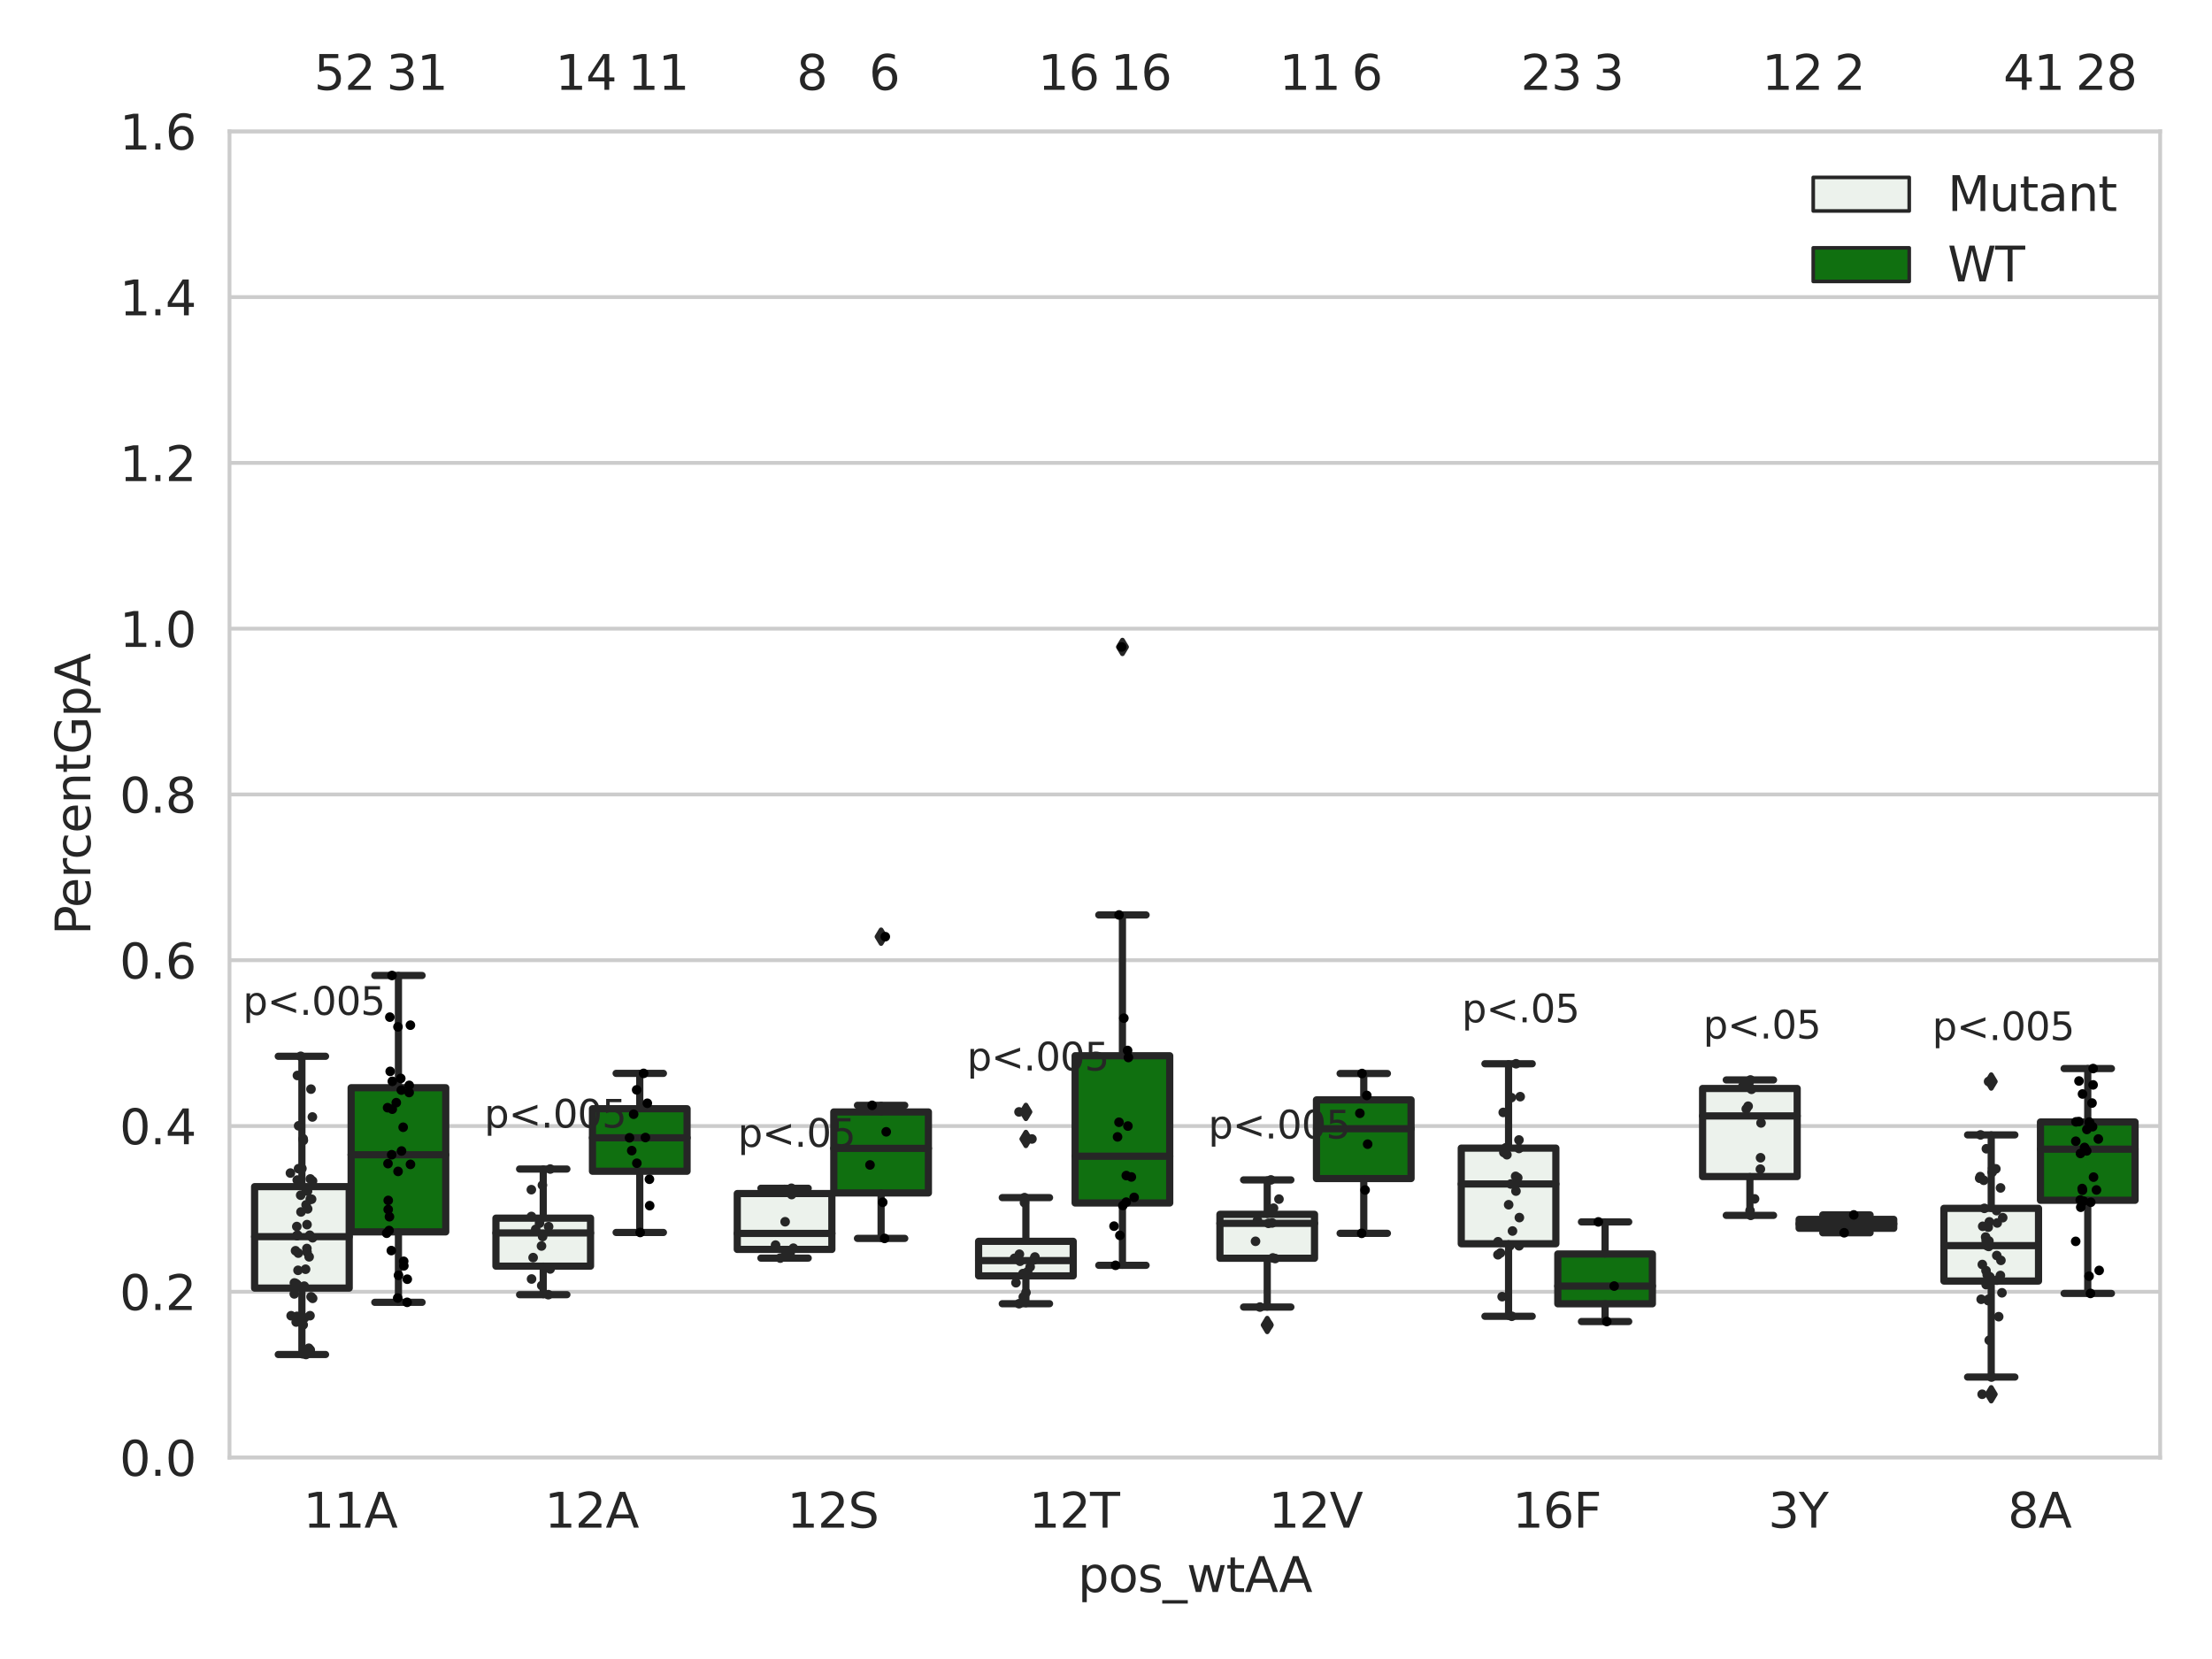 <?xml version="1.0" encoding="utf-8" standalone="no"?>
<!DOCTYPE svg PUBLIC "-//W3C//DTD SVG 1.1//EN"
  "http://www.w3.org/Graphics/SVG/1.1/DTD/svg11.dtd">
<svg xmlns:xlink="http://www.w3.org/1999/xlink" width="460.8pt" height="345.6pt" viewBox="0 0 460.8 345.6" xmlns="http://www.w3.org/2000/svg" version="1.1">
 <defs>
  <style type="text/css">*{stroke-linejoin: round; stroke-linecap: butt}</style>
 </defs>
 <g id="figure_1">
  <g id="patch_1">
   <path d="M 0 345.6 
L 460.8 345.6 
L 460.8 0 
L 0 0 
z
" style="fill: #ffffff"/>
  </g>
  <g id="axes_1">
   <g id="patch_2">
    <path d="M 47.81 303.64 
L 450 303.64 
L 450 27.354 
L 47.81 27.354 
z
" style="fill: #ffffff"/>
   </g>
   <g id="matplotlib.axis_1">
    <g id="xtick_1">
     <g id="text_1">
      <!-- 11A -->
      <g style="fill: #262626" transform="translate(63.164 318.238)scale(0.1 -0.1)">
       <defs>
        <path id="DejaVuSans-31" d="M 794 531 
L 1825 531 
L 1825 4091 
L 703 3866 
L 703 4441 
L 1819 4666 
L 2450 4666 
L 2450 531 
L 3481 531 
L 3481 0 
L 794 0 
L 794 531 
z
" transform="scale(0.016)"/>
        <path id="DejaVuSans-41" d="M 2188 4044 
L 1331 1722 
L 3047 1722 
L 2188 4044 
z
M 1831 4666 
L 2547 4666 
L 4325 0 
L 3669 0 
L 3244 1197 
L 1141 1197 
L 716 0 
L 50 0 
L 1831 4666 
z
" transform="scale(0.016)"/>
       </defs>
       <use xlink:href="#DejaVuSans-31"/>
       <use xlink:href="#DejaVuSans-31" x="63.623"/>
       <use xlink:href="#DejaVuSans-41" x="127.246"/>
      </g>
     </g>
    </g>
    <g id="xtick_2">
     <g id="text_2">
      <!-- 12A -->
      <g style="fill: #262626" transform="translate(113.438 318.238)scale(0.1 -0.1)">
       <defs>
        <path id="DejaVuSans-32" d="M 1228 531 
L 3431 531 
L 3431 0 
L 469 0 
L 469 531 
Q 828 903 1448 1529 
Q 2069 2156 2228 2338 
Q 2531 2678 2651 2914 
Q 2772 3150 2772 3378 
Q 2772 3750 2511 3984 
Q 2250 4219 1831 4219 
Q 1534 4219 1204 4116 
Q 875 4013 500 3803 
L 500 4441 
Q 881 4594 1212 4672 
Q 1544 4750 1819 4750 
Q 2544 4750 2975 4387 
Q 3406 4025 3406 3419 
Q 3406 3131 3298 2873 
Q 3191 2616 2906 2266 
Q 2828 2175 2409 1742 
Q 1991 1309 1228 531 
z
" transform="scale(0.016)"/>
       </defs>
       <use xlink:href="#DejaVuSans-31"/>
       <use xlink:href="#DejaVuSans-32" x="63.623"/>
       <use xlink:href="#DejaVuSans-41" x="127.246"/>
      </g>
     </g>
    </g>
    <g id="xtick_3">
     <g id="text_3">
      <!-- 12S -->
      <g style="fill: #262626" transform="translate(163.958 318.238)scale(0.1 -0.1)">
       <defs>
        <path id="DejaVuSans-53" d="M 3425 4513 
L 3425 3897 
Q 3066 4069 2747 4153 
Q 2428 4238 2131 4238 
Q 1616 4238 1336 4038 
Q 1056 3838 1056 3469 
Q 1056 3159 1242 3001 
Q 1428 2844 1947 2747 
L 2328 2669 
Q 3034 2534 3370 2195 
Q 3706 1856 3706 1288 
Q 3706 609 3251 259 
Q 2797 -91 1919 -91 
Q 1588 -91 1214 -16 
Q 841 59 441 206 
L 441 856 
Q 825 641 1194 531 
Q 1563 422 1919 422 
Q 2459 422 2753 634 
Q 3047 847 3047 1241 
Q 3047 1584 2836 1778 
Q 2625 1972 2144 2069 
L 1759 2144 
Q 1053 2284 737 2584 
Q 422 2884 422 3419 
Q 422 4038 858 4394 
Q 1294 4750 2059 4750 
Q 2388 4750 2728 4690 
Q 3069 4631 3425 4513 
z
" transform="scale(0.016)"/>
       </defs>
       <use xlink:href="#DejaVuSans-31"/>
       <use xlink:href="#DejaVuSans-32" x="63.623"/>
       <use xlink:href="#DejaVuSans-53" x="127.246"/>
      </g>
     </g>
    </g>
    <g id="xtick_4">
     <g id="text_4">
      <!-- 12T -->
      <g style="fill: #262626" transform="translate(214.352 318.238)scale(0.1 -0.1)">
       <defs>
        <path id="DejaVuSans-54" d="M -19 4666 
L 3928 4666 
L 3928 4134 
L 2272 4134 
L 2272 0 
L 1638 0 
L 1638 4134 
L -19 4134 
L -19 4666 
z
" transform="scale(0.016)"/>
       </defs>
       <use xlink:href="#DejaVuSans-31"/>
       <use xlink:href="#DejaVuSans-32" x="63.623"/>
       <use xlink:href="#DejaVuSans-54" x="127.246"/>
      </g>
     </g>
    </g>
    <g id="xtick_5">
     <g id="text_5">
      <!-- 12V -->
      <g style="fill: #262626" transform="translate(264.259 318.238)scale(0.1 -0.1)">
       <defs>
        <path id="DejaVuSans-56" d="M 1831 0 
L 50 4666 
L 709 4666 
L 2188 738 
L 3669 4666 
L 4325 4666 
L 2547 0 
L 1831 0 
z
" transform="scale(0.016)"/>
       </defs>
       <use xlink:href="#DejaVuSans-31"/>
       <use xlink:href="#DejaVuSans-32" x="63.623"/>
       <use xlink:href="#DejaVuSans-56" x="127.246"/>
      </g>
     </g>
    </g>
    <g id="xtick_6">
     <g id="text_6">
      <!-- 16F -->
      <g style="fill: #262626" transform="translate(315.077 318.238)scale(0.1 -0.1)">
       <defs>
        <path id="DejaVuSans-36" d="M 2113 2584 
Q 1688 2584 1439 2293 
Q 1191 2003 1191 1497 
Q 1191 994 1439 701 
Q 1688 409 2113 409 
Q 2538 409 2786 701 
Q 3034 994 3034 1497 
Q 3034 2003 2786 2293 
Q 2538 2584 2113 2584 
z
M 3366 4563 
L 3366 3988 
Q 3128 4100 2886 4159 
Q 2644 4219 2406 4219 
Q 1781 4219 1451 3797 
Q 1122 3375 1075 2522 
Q 1259 2794 1537 2939 
Q 1816 3084 2150 3084 
Q 2853 3084 3261 2657 
Q 3669 2231 3669 1497 
Q 3669 778 3244 343 
Q 2819 -91 2113 -91 
Q 1303 -91 875 529 
Q 447 1150 447 2328 
Q 447 3434 972 4092 
Q 1497 4750 2381 4750 
Q 2619 4750 2861 4703 
Q 3103 4656 3366 4563 
z
" transform="scale(0.016)"/>
        <path id="DejaVuSans-46" d="M 628 4666 
L 3309 4666 
L 3309 4134 
L 1259 4134 
L 1259 2759 
L 3109 2759 
L 3109 2228 
L 1259 2228 
L 1259 0 
L 628 0 
L 628 4666 
z
" transform="scale(0.016)"/>
       </defs>
       <use xlink:href="#DejaVuSans-31"/>
       <use xlink:href="#DejaVuSans-36" x="63.623"/>
       <use xlink:href="#DejaVuSans-46" x="127.246"/>
      </g>
     </g>
    </g>
    <g id="xtick_7">
     <g id="text_7">
      <!-- 3Y -->
      <g style="fill: #262626" transform="translate(368.354 318.238)scale(0.1 -0.1)">
       <defs>
        <path id="DejaVuSans-33" d="M 2597 2516 
Q 3050 2419 3304 2112 
Q 3559 1806 3559 1356 
Q 3559 666 3084 287 
Q 2609 -91 1734 -91 
Q 1441 -91 1130 -33 
Q 819 25 488 141 
L 488 750 
Q 750 597 1062 519 
Q 1375 441 1716 441 
Q 2309 441 2620 675 
Q 2931 909 2931 1356 
Q 2931 1769 2642 2001 
Q 2353 2234 1838 2234 
L 1294 2234 
L 1294 2753 
L 1863 2753 
Q 2328 2753 2575 2939 
Q 2822 3125 2822 3475 
Q 2822 3834 2567 4026 
Q 2313 4219 1838 4219 
Q 1578 4219 1281 4162 
Q 984 4106 628 3988 
L 628 4550 
Q 988 4650 1302 4700 
Q 1616 4750 1894 4750 
Q 2613 4750 3031 4423 
Q 3450 4097 3450 3541 
Q 3450 3153 3228 2886 
Q 3006 2619 2597 2516 
z
" transform="scale(0.016)"/>
        <path id="DejaVuSans-59" d="M -13 4666 
L 666 4666 
L 1959 2747 
L 3244 4666 
L 3922 4666 
L 2272 2222 
L 2272 0 
L 1638 0 
L 1638 2222 
L -13 4666 
z
" transform="scale(0.016)"/>
       </defs>
       <use xlink:href="#DejaVuSans-33"/>
       <use xlink:href="#DejaVuSans-59" x="63.623"/>
      </g>
     </g>
    </g>
    <g id="xtick_8">
     <g id="text_8">
      <!-- 8A -->
      <g style="fill: #262626" transform="translate(418.262 318.238)scale(0.1 -0.1)">
       <defs>
        <path id="DejaVuSans-38" d="M 2034 2216 
Q 1584 2216 1326 1975 
Q 1069 1734 1069 1313 
Q 1069 891 1326 650 
Q 1584 409 2034 409 
Q 2484 409 2743 651 
Q 3003 894 3003 1313 
Q 3003 1734 2745 1975 
Q 2488 2216 2034 2216 
z
M 1403 2484 
Q 997 2584 770 2862 
Q 544 3141 544 3541 
Q 544 4100 942 4425 
Q 1341 4750 2034 4750 
Q 2731 4750 3128 4425 
Q 3525 4100 3525 3541 
Q 3525 3141 3298 2862 
Q 3072 2584 2669 2484 
Q 3125 2378 3379 2068 
Q 3634 1759 3634 1313 
Q 3634 634 3220 271 
Q 2806 -91 2034 -91 
Q 1263 -91 848 271 
Q 434 634 434 1313 
Q 434 1759 690 2068 
Q 947 2378 1403 2484 
z
M 1172 3481 
Q 1172 3119 1398 2916 
Q 1625 2713 2034 2713 
Q 2441 2713 2670 2916 
Q 2900 3119 2900 3481 
Q 2900 3844 2670 4047 
Q 2441 4250 2034 4250 
Q 1625 4250 1398 4047 
Q 1172 3844 1172 3481 
z
" transform="scale(0.016)"/>
       </defs>
       <use xlink:href="#DejaVuSans-38"/>
       <use xlink:href="#DejaVuSans-41" x="63.623"/>
      </g>
     </g>
    </g>
    <g id="text_9">
     <!-- pos_wtAA -->
     <g style="fill: #262626" transform="translate(224.539 331.638)scale(0.1 -0.1)">
      <defs>
       <path id="DejaVuSans-70" d="M 1159 525 
L 1159 -1331 
L 581 -1331 
L 581 3500 
L 1159 3500 
L 1159 2969 
Q 1341 3281 1617 3432 
Q 1894 3584 2278 3584 
Q 2916 3584 3314 3078 
Q 3713 2572 3713 1747 
Q 3713 922 3314 415 
Q 2916 -91 2278 -91 
Q 1894 -91 1617 61 
Q 1341 213 1159 525 
z
M 3116 1747 
Q 3116 2381 2855 2742 
Q 2594 3103 2138 3103 
Q 1681 3103 1420 2742 
Q 1159 2381 1159 1747 
Q 1159 1113 1420 752 
Q 1681 391 2138 391 
Q 2594 391 2855 752 
Q 3116 1113 3116 1747 
z
" transform="scale(0.016)"/>
       <path id="DejaVuSans-6f" d="M 1959 3097 
Q 1497 3097 1228 2736 
Q 959 2375 959 1747 
Q 959 1119 1226 758 
Q 1494 397 1959 397 
Q 2419 397 2687 759 
Q 2956 1122 2956 1747 
Q 2956 2369 2687 2733 
Q 2419 3097 1959 3097 
z
M 1959 3584 
Q 2709 3584 3137 3096 
Q 3566 2609 3566 1747 
Q 3566 888 3137 398 
Q 2709 -91 1959 -91 
Q 1206 -91 779 398 
Q 353 888 353 1747 
Q 353 2609 779 3096 
Q 1206 3584 1959 3584 
z
" transform="scale(0.016)"/>
       <path id="DejaVuSans-73" d="M 2834 3397 
L 2834 2853 
Q 2591 2978 2328 3040 
Q 2066 3103 1784 3103 
Q 1356 3103 1142 2972 
Q 928 2841 928 2578 
Q 928 2378 1081 2264 
Q 1234 2150 1697 2047 
L 1894 2003 
Q 2506 1872 2764 1633 
Q 3022 1394 3022 966 
Q 3022 478 2636 193 
Q 2250 -91 1575 -91 
Q 1294 -91 989 -36 
Q 684 19 347 128 
L 347 722 
Q 666 556 975 473 
Q 1284 391 1588 391 
Q 1994 391 2212 530 
Q 2431 669 2431 922 
Q 2431 1156 2273 1281 
Q 2116 1406 1581 1522 
L 1381 1569 
Q 847 1681 609 1914 
Q 372 2147 372 2553 
Q 372 3047 722 3315 
Q 1072 3584 1716 3584 
Q 2034 3584 2315 3537 
Q 2597 3491 2834 3397 
z
" transform="scale(0.016)"/>
       <path id="DejaVuSans-5f" d="M 3263 -1063 
L 3263 -1509 
L -63 -1509 
L -63 -1063 
L 3263 -1063 
z
" transform="scale(0.016)"/>
       <path id="DejaVuSans-77" d="M 269 3500 
L 844 3500 
L 1563 769 
L 2278 3500 
L 2956 3500 
L 3675 769 
L 4391 3500 
L 4966 3500 
L 4050 0 
L 3372 0 
L 2619 2869 
L 1863 0 
L 1184 0 
L 269 3500 
z
" transform="scale(0.016)"/>
       <path id="DejaVuSans-74" d="M 1172 4494 
L 1172 3500 
L 2356 3500 
L 2356 3053 
L 1172 3053 
L 1172 1153 
Q 1172 725 1289 603 
Q 1406 481 1766 481 
L 2356 481 
L 2356 0 
L 1766 0 
Q 1100 0 847 248 
Q 594 497 594 1153 
L 594 3053 
L 172 3053 
L 172 3500 
L 594 3500 
L 594 4494 
L 1172 4494 
z
" transform="scale(0.016)"/>
      </defs>
      <use xlink:href="#DejaVuSans-70"/>
      <use xlink:href="#DejaVuSans-6f" x="63.477"/>
      <use xlink:href="#DejaVuSans-73" x="124.658"/>
      <use xlink:href="#DejaVuSans-5f" x="176.758"/>
      <use xlink:href="#DejaVuSans-77" x="226.758"/>
      <use xlink:href="#DejaVuSans-74" x="308.545"/>
      <use xlink:href="#DejaVuSans-41" x="347.754"/>
      <use xlink:href="#DejaVuSans-41" x="418.912"/>
     </g>
    </g>
   </g>
   <g id="matplotlib.axis_2">
    <g id="ytick_1">
     <g id="line2d_1">
      <path d="M 47.81 303.64 
L 450 303.64 
" clip-path="url(#pe2cde820fc)" style="fill: none; stroke: #cccccc; stroke-width: 0.8; stroke-linecap: round"/>
     </g>
     <g id="text_10">
      <!-- 0.0 -->
      <g style="fill: #262626" transform="translate(24.907 307.439)scale(0.1 -0.1)">
       <defs>
        <path id="DejaVuSans-30" d="M 2034 4250 
Q 1547 4250 1301 3770 
Q 1056 3291 1056 2328 
Q 1056 1369 1301 889 
Q 1547 409 2034 409 
Q 2525 409 2770 889 
Q 3016 1369 3016 2328 
Q 3016 3291 2770 3770 
Q 2525 4250 2034 4250 
z
M 2034 4750 
Q 2819 4750 3233 4129 
Q 3647 3509 3647 2328 
Q 3647 1150 3233 529 
Q 2819 -91 2034 -91 
Q 1250 -91 836 529 
Q 422 1150 422 2328 
Q 422 3509 836 4129 
Q 1250 4750 2034 4750 
z
" transform="scale(0.016)"/>
        <path id="DejaVuSans-2e" d="M 684 794 
L 1344 794 
L 1344 0 
L 684 0 
L 684 794 
z
" transform="scale(0.016)"/>
       </defs>
       <use xlink:href="#DejaVuSans-30"/>
       <use xlink:href="#DejaVuSans-2e" x="63.623"/>
       <use xlink:href="#DejaVuSans-30" x="95.41"/>
      </g>
     </g>
    </g>
    <g id="ytick_2">
     <g id="line2d_2">
      <path d="M 47.81 269.104 
L 450 269.104 
" clip-path="url(#pe2cde820fc)" style="fill: none; stroke: #cccccc; stroke-width: 0.8; stroke-linecap: round"/>
     </g>
     <g id="text_11">
      <!-- 0.2 -->
      <g style="fill: #262626" transform="translate(24.907 272.903)scale(0.1 -0.1)">
       <use xlink:href="#DejaVuSans-30"/>
       <use xlink:href="#DejaVuSans-2e" x="63.623"/>
       <use xlink:href="#DejaVuSans-32" x="95.41"/>
      </g>
     </g>
    </g>
    <g id="ytick_3">
     <g id="line2d_3">
      <path d="M 47.81 234.568 
L 450 234.568 
" clip-path="url(#pe2cde820fc)" style="fill: none; stroke: #cccccc; stroke-width: 0.8; stroke-linecap: round"/>
     </g>
     <g id="text_12">
      <!-- 0.4 -->
      <g style="fill: #262626" transform="translate(24.907 238.368)scale(0.1 -0.1)">
       <defs>
        <path id="DejaVuSans-34" d="M 2419 4116 
L 825 1625 
L 2419 1625 
L 2419 4116 
z
M 2253 4666 
L 3047 4666 
L 3047 1625 
L 3713 1625 
L 3713 1100 
L 3047 1100 
L 3047 0 
L 2419 0 
L 2419 1100 
L 313 1100 
L 313 1709 
L 2253 4666 
z
" transform="scale(0.016)"/>
       </defs>
       <use xlink:href="#DejaVuSans-30"/>
       <use xlink:href="#DejaVuSans-2e" x="63.623"/>
       <use xlink:href="#DejaVuSans-34" x="95.41"/>
      </g>
     </g>
    </g>
    <g id="ytick_4">
     <g id="line2d_4">
      <path d="M 47.81 200.033 
L 450 200.033 
" clip-path="url(#pe2cde820fc)" style="fill: none; stroke: #cccccc; stroke-width: 0.8; stroke-linecap: round"/>
     </g>
     <g id="text_13">
      <!-- 0.6 -->
      <g style="fill: #262626" transform="translate(24.907 203.832)scale(0.1 -0.1)">
       <use xlink:href="#DejaVuSans-30"/>
       <use xlink:href="#DejaVuSans-2e" x="63.623"/>
       <use xlink:href="#DejaVuSans-36" x="95.41"/>
      </g>
     </g>
    </g>
    <g id="ytick_5">
     <g id="line2d_5">
      <path d="M 47.81 165.497 
L 450 165.497 
" clip-path="url(#pe2cde820fc)" style="fill: none; stroke: #cccccc; stroke-width: 0.8; stroke-linecap: round"/>
     </g>
     <g id="text_14">
      <!-- 0.8 -->
      <g style="fill: #262626" transform="translate(24.907 169.296)scale(0.1 -0.1)">
       <use xlink:href="#DejaVuSans-30"/>
       <use xlink:href="#DejaVuSans-2e" x="63.623"/>
       <use xlink:href="#DejaVuSans-38" x="95.41"/>
      </g>
     </g>
    </g>
    <g id="ytick_6">
     <g id="line2d_6">
      <path d="M 47.81 130.961 
L 450 130.961 
" clip-path="url(#pe2cde820fc)" style="fill: none; stroke: #cccccc; stroke-width: 0.8; stroke-linecap: round"/>
     </g>
     <g id="text_15">
      <!-- 1.0 -->
      <g style="fill: #262626" transform="translate(24.907 134.76)scale(0.1 -0.1)">
       <use xlink:href="#DejaVuSans-31"/>
       <use xlink:href="#DejaVuSans-2e" x="63.623"/>
       <use xlink:href="#DejaVuSans-30" x="95.41"/>
      </g>
     </g>
    </g>
    <g id="ytick_7">
     <g id="line2d_7">
      <path d="M 47.81 96.425 
L 450 96.425 
" clip-path="url(#pe2cde820fc)" style="fill: none; stroke: #cccccc; stroke-width: 0.8; stroke-linecap: round"/>
     </g>
     <g id="text_16">
      <!-- 1.2 -->
      <g style="fill: #262626" transform="translate(24.907 100.225)scale(0.1 -0.1)">
       <use xlink:href="#DejaVuSans-31"/>
       <use xlink:href="#DejaVuSans-2e" x="63.623"/>
       <use xlink:href="#DejaVuSans-32" x="95.41"/>
      </g>
     </g>
    </g>
    <g id="ytick_8">
     <g id="line2d_8">
      <path d="M 47.81 61.89 
L 450 61.89 
" clip-path="url(#pe2cde820fc)" style="fill: none; stroke: #cccccc; stroke-width: 0.8; stroke-linecap: round"/>
     </g>
     <g id="text_17">
      <!-- 1.4 -->
      <g style="fill: #262626" transform="translate(24.907 65.689)scale(0.1 -0.1)">
       <use xlink:href="#DejaVuSans-31"/>
       <use xlink:href="#DejaVuSans-2e" x="63.623"/>
       <use xlink:href="#DejaVuSans-34" x="95.41"/>
      </g>
     </g>
    </g>
    <g id="ytick_9">
     <g id="line2d_9">
      <path d="M 47.81 27.354 
L 450 27.354 
" clip-path="url(#pe2cde820fc)" style="fill: none; stroke: #cccccc; stroke-width: 0.8; stroke-linecap: round"/>
     </g>
     <g id="text_18">
      <!-- 1.6 -->
      <g style="fill: #262626" transform="translate(24.907 31.153)scale(0.1 -0.1)">
       <use xlink:href="#DejaVuSans-31"/>
       <use xlink:href="#DejaVuSans-2e" x="63.623"/>
       <use xlink:href="#DejaVuSans-36" x="95.41"/>
      </g>
     </g>
    </g>
    <g id="text_19">
     <!-- PercentGpA -->
     <g style="fill: #262626" transform="translate(18.827 194.774)rotate(-90)scale(0.1 -0.1)">
      <defs>
       <path id="DejaVuSans-50" d="M 1259 4147 
L 1259 2394 
L 2053 2394 
Q 2494 2394 2734 2622 
Q 2975 2850 2975 3272 
Q 2975 3691 2734 3919 
Q 2494 4147 2053 4147 
L 1259 4147 
z
M 628 4666 
L 2053 4666 
Q 2838 4666 3239 4311 
Q 3641 3956 3641 3272 
Q 3641 2581 3239 2228 
Q 2838 1875 2053 1875 
L 1259 1875 
L 1259 0 
L 628 0 
L 628 4666 
z
" transform="scale(0.016)"/>
       <path id="DejaVuSans-65" d="M 3597 1894 
L 3597 1613 
L 953 1613 
Q 991 1019 1311 708 
Q 1631 397 2203 397 
Q 2534 397 2845 478 
Q 3156 559 3463 722 
L 3463 178 
Q 3153 47 2828 -22 
Q 2503 -91 2169 -91 
Q 1331 -91 842 396 
Q 353 884 353 1716 
Q 353 2575 817 3079 
Q 1281 3584 2069 3584 
Q 2775 3584 3186 3129 
Q 3597 2675 3597 1894 
z
M 3022 2063 
Q 3016 2534 2758 2815 
Q 2500 3097 2075 3097 
Q 1594 3097 1305 2825 
Q 1016 2553 972 2059 
L 3022 2063 
z
" transform="scale(0.016)"/>
       <path id="DejaVuSans-72" d="M 2631 2963 
Q 2534 3019 2420 3045 
Q 2306 3072 2169 3072 
Q 1681 3072 1420 2755 
Q 1159 2438 1159 1844 
L 1159 0 
L 581 0 
L 581 3500 
L 1159 3500 
L 1159 2956 
Q 1341 3275 1631 3429 
Q 1922 3584 2338 3584 
Q 2397 3584 2469 3576 
Q 2541 3569 2628 3553 
L 2631 2963 
z
" transform="scale(0.016)"/>
       <path id="DejaVuSans-63" d="M 3122 3366 
L 3122 2828 
Q 2878 2963 2633 3030 
Q 2388 3097 2138 3097 
Q 1578 3097 1268 2742 
Q 959 2388 959 1747 
Q 959 1106 1268 751 
Q 1578 397 2138 397 
Q 2388 397 2633 464 
Q 2878 531 3122 666 
L 3122 134 
Q 2881 22 2623 -34 
Q 2366 -91 2075 -91 
Q 1284 -91 818 406 
Q 353 903 353 1747 
Q 353 2603 823 3093 
Q 1294 3584 2113 3584 
Q 2378 3584 2631 3529 
Q 2884 3475 3122 3366 
z
" transform="scale(0.016)"/>
       <path id="DejaVuSans-6e" d="M 3513 2113 
L 3513 0 
L 2938 0 
L 2938 2094 
Q 2938 2591 2744 2837 
Q 2550 3084 2163 3084 
Q 1697 3084 1428 2787 
Q 1159 2491 1159 1978 
L 1159 0 
L 581 0 
L 581 3500 
L 1159 3500 
L 1159 2956 
Q 1366 3272 1645 3428 
Q 1925 3584 2291 3584 
Q 2894 3584 3203 3211 
Q 3513 2838 3513 2113 
z
" transform="scale(0.016)"/>
       <path id="DejaVuSans-47" d="M 3809 666 
L 3809 1919 
L 2778 1919 
L 2778 2438 
L 4434 2438 
L 4434 434 
Q 4069 175 3628 42 
Q 3188 -91 2688 -91 
Q 1594 -91 976 548 
Q 359 1188 359 2328 
Q 359 3472 976 4111 
Q 1594 4750 2688 4750 
Q 3144 4750 3555 4637 
Q 3966 4525 4313 4306 
L 4313 3634 
Q 3963 3931 3569 4081 
Q 3175 4231 2741 4231 
Q 1884 4231 1454 3753 
Q 1025 3275 1025 2328 
Q 1025 1384 1454 906 
Q 1884 428 2741 428 
Q 3075 428 3337 486 
Q 3600 544 3809 666 
z
" transform="scale(0.016)"/>
      </defs>
      <use xlink:href="#DejaVuSans-50"/>
      <use xlink:href="#DejaVuSans-65" x="56.678"/>
      <use xlink:href="#DejaVuSans-72" x="118.201"/>
      <use xlink:href="#DejaVuSans-63" x="157.064"/>
      <use xlink:href="#DejaVuSans-65" x="212.045"/>
      <use xlink:href="#DejaVuSans-6e" x="273.568"/>
      <use xlink:href="#DejaVuSans-74" x="336.947"/>
      <use xlink:href="#DejaVuSans-47" x="376.156"/>
      <use xlink:href="#DejaVuSans-70" x="453.646"/>
      <use xlink:href="#DejaVuSans-41" x="517.123"/>
     </g>
    </g>
   </g>
   <g id="patch_3">
    <path d="M 53.038 268.332 
L 72.746 268.332 
L 72.746 247.2 
L 53.038 247.2 
L 53.038 268.332 
z
" clip-path="url(#pe2cde820fc)" style="fill: #ecf2ec; stroke: #262626; stroke-width: 1.5; stroke-linejoin: miter"/>
   </g>
   <g id="patch_4">
    <path d="M 73.148 256.62 
L 92.855 256.62 
L 92.855 226.594 
L 73.148 226.594 
L 73.148 256.62 
z
" clip-path="url(#pe2cde820fc)" style="fill: #107010; stroke: #262626; stroke-width: 1.5; stroke-linejoin: miter"/>
   </g>
   <g id="patch_5">
    <path d="M 103.312 263.758 
L 123.02 263.758 
L 123.02 253.761 
L 103.312 253.761 
L 103.312 263.758 
z
" clip-path="url(#pe2cde820fc)" style="fill: #ecf2ec; stroke: #262626; stroke-width: 1.5; stroke-linejoin: miter"/>
   </g>
   <g id="patch_6">
    <path d="M 123.422 243.99 
L 143.129 243.99 
L 143.129 230.969 
L 123.422 230.969 
L 123.422 243.99 
z
" clip-path="url(#pe2cde820fc)" style="fill: #107010; stroke: #262626; stroke-width: 1.5; stroke-linejoin: miter"/>
   </g>
   <g id="patch_7">
    <path d="M 153.586 260.276 
L 173.293 260.276 
L 173.293 248.638 
L 153.586 248.638 
L 153.586 260.276 
z
" clip-path="url(#pe2cde820fc)" style="fill: #ecf2ec; stroke: #262626; stroke-width: 1.5; stroke-linejoin: miter"/>
   </g>
   <g id="patch_8">
    <path d="M 173.695 248.514 
L 193.403 248.514 
L 193.403 231.639 
L 173.695 231.639 
L 173.695 248.514 
z
" clip-path="url(#pe2cde820fc)" style="fill: #107010; stroke: #262626; stroke-width: 1.5; stroke-linejoin: miter"/>
   </g>
   <g id="patch_9">
    <path d="M 203.86 265.787 
L 223.567 265.787 
L 223.567 258.59 
L 203.86 258.59 
L 203.86 265.787 
z
" clip-path="url(#pe2cde820fc)" style="fill: #ecf2ec; stroke: #262626; stroke-width: 1.5; stroke-linejoin: miter"/>
   </g>
   <g id="patch_10">
    <path d="M 223.969 250.602 
L 243.677 250.602 
L 243.677 219.931 
L 223.969 219.931 
L 223.969 250.602 
z
" clip-path="url(#pe2cde820fc)" style="fill: #107010; stroke: #262626; stroke-width: 1.5; stroke-linejoin: miter"/>
   </g>
   <g id="patch_11">
    <path d="M 254.133 262.114 
L 273.841 262.114 
L 273.841 252.967 
L 254.133 252.967 
L 254.133 262.114 
z
" clip-path="url(#pe2cde820fc)" style="fill: #ecf2ec; stroke: #262626; stroke-width: 1.5; stroke-linejoin: miter"/>
   </g>
   <g id="patch_12">
    <path d="M 274.243 245.513 
L 293.95 245.513 
L 293.95 229.128 
L 274.243 229.128 
L 274.243 245.513 
z
" clip-path="url(#pe2cde820fc)" style="fill: #107010; stroke: #262626; stroke-width: 1.5; stroke-linejoin: miter"/>
   </g>
   <g id="patch_13">
    <path d="M 304.407 259.099 
L 324.115 259.099 
L 324.115 239.174 
L 304.407 239.174 
L 304.407 259.099 
z
" clip-path="url(#pe2cde820fc)" style="fill: #ecf2ec; stroke: #262626; stroke-width: 1.5; stroke-linejoin: miter"/>
   </g>
   <g id="patch_14">
    <path d="M 324.517 271.603 
L 344.224 271.603 
L 344.224 261.227 
L 324.517 261.227 
L 324.517 271.603 
z
" clip-path="url(#pe2cde820fc)" style="fill: #107010; stroke: #262626; stroke-width: 1.5; stroke-linejoin: miter"/>
   </g>
   <g id="patch_15">
    <path d="M 354.681 245.1 
L 374.388 245.1 
L 374.388 226.747 
L 354.681 226.747 
L 354.681 245.1 
z
" clip-path="url(#pe2cde820fc)" style="fill: #ecf2ec; stroke: #262626; stroke-width: 1.5; stroke-linejoin: miter"/>
   </g>
   <g id="patch_16">
    <path d="M 374.79 255.877 
L 394.498 255.877 
L 394.498 254.017 
L 374.79 254.017 
L 374.79 255.877 
z
" clip-path="url(#pe2cde820fc)" style="fill: #107010; stroke: #262626; stroke-width: 1.5; stroke-linejoin: miter"/>
   </g>
   <g id="patch_17">
    <path d="M 404.955 266.865 
L 424.662 266.865 
L 424.662 251.723 
L 404.955 251.723 
L 404.955 266.865 
z
" clip-path="url(#pe2cde820fc)" style="fill: #ecf2ec; stroke: #262626; stroke-width: 1.5; stroke-linejoin: miter"/>
   </g>
   <g id="patch_18">
    <path d="M 425.064 250.041 
L 444.772 250.041 
L 444.772 233.735 
L 425.064 233.735 
L 425.064 250.041 
z
" clip-path="url(#pe2cde820fc)" style="fill: #107010; stroke: #262626; stroke-width: 1.5; stroke-linejoin: miter"/>
   </g>
   <g id="patch_19">
    <path d="M 72.947 303.64 
L 72.947 303.64 
L 72.947 303.64 
L 72.947 303.64 
z
" clip-path="url(#pe2cde820fc)" style="fill: #ecf2ec; stroke: #262626; stroke-width: 0.75; stroke-linejoin: miter"/>
   </g>
   <g id="patch_20">
    <path d="M 72.947 303.64 
L 72.947 303.64 
L 72.947 303.64 
L 72.947 303.64 
z
" clip-path="url(#pe2cde820fc)" style="fill: #107010; stroke: #262626; stroke-width: 0.75; stroke-linejoin: miter"/>
   </g>
   <g id="PathCollection_1"/>
   <g id="PathCollection_2"/>
   <g id="line2d_10">
    <path d="M 62.892 268.332 
L 62.892 282.167 
" clip-path="url(#pe2cde820fc)" style="fill: none; stroke: #262626; stroke-width: 1.5; stroke-linecap: round"/>
   </g>
   <g id="line2d_11">
    <path d="M 62.892 247.2 
L 62.892 220.043 
" clip-path="url(#pe2cde820fc)" style="fill: none; stroke: #262626; stroke-width: 1.5; stroke-linecap: round"/>
   </g>
   <g id="line2d_12">
    <path d="M 57.965 282.167 
L 67.819 282.167 
" clip-path="url(#pe2cde820fc)" style="fill: none; stroke: #262626; stroke-width: 1.5; stroke-linecap: round"/>
   </g>
   <g id="line2d_13">
    <path d="M 57.965 220.043 
L 67.819 220.043 
" clip-path="url(#pe2cde820fc)" style="fill: none; stroke: #262626; stroke-width: 1.5; stroke-linecap: round"/>
   </g>
   <g id="line2d_14"/>
   <g id="line2d_15">
    <path d="M 83.002 256.62 
L 83.002 271.298 
" clip-path="url(#pe2cde820fc)" style="fill: none; stroke: #262626; stroke-width: 1.5; stroke-linecap: round"/>
   </g>
   <g id="line2d_16">
    <path d="M 83.002 226.594 
L 83.002 203.21 
" clip-path="url(#pe2cde820fc)" style="fill: none; stroke: #262626; stroke-width: 1.5; stroke-linecap: round"/>
   </g>
   <g id="line2d_17">
    <path d="M 78.075 271.298 
L 87.928 271.298 
" clip-path="url(#pe2cde820fc)" style="fill: none; stroke: #262626; stroke-width: 1.5; stroke-linecap: round"/>
   </g>
   <g id="line2d_18">
    <path d="M 78.075 203.21 
L 87.928 203.21 
" clip-path="url(#pe2cde820fc)" style="fill: none; stroke: #262626; stroke-width: 1.5; stroke-linecap: round"/>
   </g>
   <g id="line2d_19"/>
   <g id="line2d_20">
    <path d="M 113.166 263.758 
L 113.166 269.704 
" clip-path="url(#pe2cde820fc)" style="fill: none; stroke: #262626; stroke-width: 1.5; stroke-linecap: round"/>
   </g>
   <g id="line2d_21">
    <path d="M 113.166 253.761 
L 113.166 243.531 
" clip-path="url(#pe2cde820fc)" style="fill: none; stroke: #262626; stroke-width: 1.5; stroke-linecap: round"/>
   </g>
   <g id="line2d_22">
    <path d="M 108.239 269.704 
L 118.093 269.704 
" clip-path="url(#pe2cde820fc)" style="fill: none; stroke: #262626; stroke-width: 1.5; stroke-linecap: round"/>
   </g>
   <g id="line2d_23">
    <path d="M 108.239 243.531 
L 118.093 243.531 
" clip-path="url(#pe2cde820fc)" style="fill: none; stroke: #262626; stroke-width: 1.5; stroke-linecap: round"/>
   </g>
   <g id="line2d_24"/>
   <g id="line2d_25">
    <path d="M 133.275 243.99 
L 133.275 256.743 
" clip-path="url(#pe2cde820fc)" style="fill: none; stroke: #262626; stroke-width: 1.5; stroke-linecap: round"/>
   </g>
   <g id="line2d_26">
    <path d="M 133.275 230.969 
L 133.275 223.603 
" clip-path="url(#pe2cde820fc)" style="fill: none; stroke: #262626; stroke-width: 1.5; stroke-linecap: round"/>
   </g>
   <g id="line2d_27">
    <path d="M 128.349 256.743 
L 138.202 256.743 
" clip-path="url(#pe2cde820fc)" style="fill: none; stroke: #262626; stroke-width: 1.5; stroke-linecap: round"/>
   </g>
   <g id="line2d_28">
    <path d="M 128.349 223.603 
L 138.202 223.603 
" clip-path="url(#pe2cde820fc)" style="fill: none; stroke: #262626; stroke-width: 1.5; stroke-linecap: round"/>
   </g>
   <g id="line2d_29"/>
   <g id="line2d_30">
    <path d="M 163.44 260.276 
L 163.44 262.088 
" clip-path="url(#pe2cde820fc)" style="fill: none; stroke: #262626; stroke-width: 1.5; stroke-linecap: round"/>
   </g>
   <g id="line2d_31">
    <path d="M 163.44 248.638 
L 163.44 247.537 
" clip-path="url(#pe2cde820fc)" style="fill: none; stroke: #262626; stroke-width: 1.5; stroke-linecap: round"/>
   </g>
   <g id="line2d_32">
    <path d="M 158.513 262.088 
L 168.366 262.088 
" clip-path="url(#pe2cde820fc)" style="fill: none; stroke: #262626; stroke-width: 1.5; stroke-linecap: round"/>
   </g>
   <g id="line2d_33">
    <path d="M 158.513 247.537 
L 168.366 247.537 
" clip-path="url(#pe2cde820fc)" style="fill: none; stroke: #262626; stroke-width: 1.5; stroke-linecap: round"/>
   </g>
   <g id="line2d_34"/>
   <g id="line2d_35">
    <path d="M 183.549 248.514 
L 183.549 257.981 
" clip-path="url(#pe2cde820fc)" style="fill: none; stroke: #262626; stroke-width: 1.5; stroke-linecap: round"/>
   </g>
   <g id="line2d_36">
    <path d="M 183.549 231.639 
L 183.549 230.26 
" clip-path="url(#pe2cde820fc)" style="fill: none; stroke: #262626; stroke-width: 1.5; stroke-linecap: round"/>
   </g>
   <g id="line2d_37">
    <path d="M 178.622 257.981 
L 188.476 257.981 
" clip-path="url(#pe2cde820fc)" style="fill: none; stroke: #262626; stroke-width: 1.5; stroke-linecap: round"/>
   </g>
   <g id="line2d_38">
    <path d="M 178.622 230.26 
L 188.476 230.26 
" clip-path="url(#pe2cde820fc)" style="fill: none; stroke: #262626; stroke-width: 1.5; stroke-linecap: round"/>
   </g>
   <g id="line2d_39">
    <defs>
     <path id="m1e19cc1972" d="M -0 1.414 
L 0.849 0 
L 0 -1.414 
L -0.849 -0 
z
" style="stroke: #262626; stroke-linejoin: miter"/>
    </defs>
    <g clip-path="url(#pe2cde820fc)">
     <use xlink:href="#m1e19cc1972" x="183.549" y="195.129" style="fill: #262626; stroke: #262626; stroke-linejoin: miter"/>
    </g>
   </g>
   <g id="line2d_40">
    <path d="M 213.713 265.787 
L 213.713 271.586 
" clip-path="url(#pe2cde820fc)" style="fill: none; stroke: #262626; stroke-width: 1.5; stroke-linecap: round"/>
   </g>
   <g id="line2d_41">
    <path d="M 213.713 258.59 
L 213.713 249.486 
" clip-path="url(#pe2cde820fc)" style="fill: none; stroke: #262626; stroke-width: 1.5; stroke-linecap: round"/>
   </g>
   <g id="line2d_42">
    <path d="M 208.787 271.586 
L 218.64 271.586 
" clip-path="url(#pe2cde820fc)" style="fill: none; stroke: #262626; stroke-width: 1.5; stroke-linecap: round"/>
   </g>
   <g id="line2d_43">
    <path d="M 208.787 249.486 
L 218.64 249.486 
" clip-path="url(#pe2cde820fc)" style="fill: none; stroke: #262626; stroke-width: 1.5; stroke-linecap: round"/>
   </g>
   <g id="line2d_44">
    <g clip-path="url(#pe2cde820fc)">
     <use xlink:href="#m1e19cc1972" x="213.713" y="237.267" style="fill: #262626; stroke: #262626; stroke-linejoin: miter"/>
     <use xlink:href="#m1e19cc1972" x="213.713" y="231.632" style="fill: #262626; stroke: #262626; stroke-linejoin: miter"/>
    </g>
   </g>
   <g id="line2d_45">
    <path d="M 233.823 250.602 
L 233.823 263.585 
" clip-path="url(#pe2cde820fc)" style="fill: none; stroke: #262626; stroke-width: 1.5; stroke-linecap: round"/>
   </g>
   <g id="line2d_46">
    <path d="M 233.823 219.931 
L 233.823 190.6 
" clip-path="url(#pe2cde820fc)" style="fill: none; stroke: #262626; stroke-width: 1.5; stroke-linecap: round"/>
   </g>
   <g id="line2d_47">
    <path d="M 228.896 263.585 
L 238.75 263.585 
" clip-path="url(#pe2cde820fc)" style="fill: none; stroke: #262626; stroke-width: 1.5; stroke-linecap: round"/>
   </g>
   <g id="line2d_48">
    <path d="M 228.896 190.6 
L 238.75 190.6 
" clip-path="url(#pe2cde820fc)" style="fill: none; stroke: #262626; stroke-width: 1.5; stroke-linecap: round"/>
   </g>
   <g id="line2d_49">
    <g clip-path="url(#pe2cde820fc)">
     <use xlink:href="#m1e19cc1972" x="233.823" y="134.771" style="fill: #262626; stroke: #262626; stroke-linejoin: miter"/>
    </g>
   </g>
   <g id="line2d_50">
    <path d="M 263.987 262.114 
L 263.987 272.283 
" clip-path="url(#pe2cde820fc)" style="fill: none; stroke: #262626; stroke-width: 1.5; stroke-linecap: round"/>
   </g>
   <g id="line2d_51">
    <path d="M 263.987 252.967 
L 263.987 245.795 
" clip-path="url(#pe2cde820fc)" style="fill: none; stroke: #262626; stroke-width: 1.5; stroke-linecap: round"/>
   </g>
   <g id="line2d_52">
    <path d="M 259.06 272.283 
L 268.914 272.283 
" clip-path="url(#pe2cde820fc)" style="fill: none; stroke: #262626; stroke-width: 1.5; stroke-linecap: round"/>
   </g>
   <g id="line2d_53">
    <path d="M 259.06 245.795 
L 268.914 245.795 
" clip-path="url(#pe2cde820fc)" style="fill: none; stroke: #262626; stroke-width: 1.5; stroke-linecap: round"/>
   </g>
   <g id="line2d_54">
    <g clip-path="url(#pe2cde820fc)">
     <use xlink:href="#m1e19cc1972" x="263.987" y="276.02" style="fill: #262626; stroke: #262626; stroke-linejoin: miter"/>
    </g>
   </g>
   <g id="line2d_55">
    <path d="M 284.097 245.513 
L 284.097 256.923 
" clip-path="url(#pe2cde820fc)" style="fill: none; stroke: #262626; stroke-width: 1.5; stroke-linecap: round"/>
   </g>
   <g id="line2d_56">
    <path d="M 284.097 229.128 
L 284.097 223.633 
" clip-path="url(#pe2cde820fc)" style="fill: none; stroke: #262626; stroke-width: 1.5; stroke-linecap: round"/>
   </g>
   <g id="line2d_57">
    <path d="M 279.17 256.923 
L 289.023 256.923 
" clip-path="url(#pe2cde820fc)" style="fill: none; stroke: #262626; stroke-width: 1.5; stroke-linecap: round"/>
   </g>
   <g id="line2d_58">
    <path d="M 279.17 223.633 
L 289.023 223.633 
" clip-path="url(#pe2cde820fc)" style="fill: none; stroke: #262626; stroke-width: 1.5; stroke-linecap: round"/>
   </g>
   <g id="line2d_59"/>
   <g id="line2d_60">
    <path d="M 314.261 259.099 
L 314.261 274.204 
" clip-path="url(#pe2cde820fc)" style="fill: none; stroke: #262626; stroke-width: 1.5; stroke-linecap: round"/>
   </g>
   <g id="line2d_61">
    <path d="M 314.261 239.174 
L 314.261 221.597 
" clip-path="url(#pe2cde820fc)" style="fill: none; stroke: #262626; stroke-width: 1.5; stroke-linecap: round"/>
   </g>
   <g id="line2d_62">
    <path d="M 309.334 274.204 
L 319.188 274.204 
" clip-path="url(#pe2cde820fc)" style="fill: none; stroke: #262626; stroke-width: 1.5; stroke-linecap: round"/>
   </g>
   <g id="line2d_63">
    <path d="M 309.334 221.597 
L 319.188 221.597 
" clip-path="url(#pe2cde820fc)" style="fill: none; stroke: #262626; stroke-width: 1.5; stroke-linecap: round"/>
   </g>
   <g id="line2d_64"/>
   <g id="line2d_65">
    <path d="M 334.37 271.603 
L 334.37 275.296 
" clip-path="url(#pe2cde820fc)" style="fill: none; stroke: #262626; stroke-width: 1.5; stroke-linecap: round"/>
   </g>
   <g id="line2d_66">
    <path d="M 334.37 261.227 
L 334.37 254.543 
" clip-path="url(#pe2cde820fc)" style="fill: none; stroke: #262626; stroke-width: 1.5; stroke-linecap: round"/>
   </g>
   <g id="line2d_67">
    <path d="M 329.444 275.296 
L 339.297 275.296 
" clip-path="url(#pe2cde820fc)" style="fill: none; stroke: #262626; stroke-width: 1.5; stroke-linecap: round"/>
   </g>
   <g id="line2d_68">
    <path d="M 329.444 254.543 
L 339.297 254.543 
" clip-path="url(#pe2cde820fc)" style="fill: none; stroke: #262626; stroke-width: 1.5; stroke-linecap: round"/>
   </g>
   <g id="line2d_69"/>
   <g id="line2d_70">
    <path d="M 364.535 245.1 
L 364.535 253.181 
" clip-path="url(#pe2cde820fc)" style="fill: none; stroke: #262626; stroke-width: 1.5; stroke-linecap: round"/>
   </g>
   <g id="line2d_71">
    <path d="M 364.535 226.747 
L 364.535 224.974 
" clip-path="url(#pe2cde820fc)" style="fill: none; stroke: #262626; stroke-width: 1.5; stroke-linecap: round"/>
   </g>
   <g id="line2d_72">
    <path d="M 359.608 253.181 
L 369.461 253.181 
" clip-path="url(#pe2cde820fc)" style="fill: none; stroke: #262626; stroke-width: 1.5; stroke-linecap: round"/>
   </g>
   <g id="line2d_73">
    <path d="M 359.608 224.974 
L 369.461 224.974 
" clip-path="url(#pe2cde820fc)" style="fill: none; stroke: #262626; stroke-width: 1.5; stroke-linecap: round"/>
   </g>
   <g id="line2d_74"/>
   <g id="line2d_75">
    <path d="M 384.644 255.877 
L 384.644 256.807 
" clip-path="url(#pe2cde820fc)" style="fill: none; stroke: #262626; stroke-width: 1.5; stroke-linecap: round"/>
   </g>
   <g id="line2d_76">
    <path d="M 384.644 254.017 
L 384.644 253.087 
" clip-path="url(#pe2cde820fc)" style="fill: none; stroke: #262626; stroke-width: 1.5; stroke-linecap: round"/>
   </g>
   <g id="line2d_77">
    <path d="M 379.717 256.807 
L 389.571 256.807 
" clip-path="url(#pe2cde820fc)" style="fill: none; stroke: #262626; stroke-width: 1.5; stroke-linecap: round"/>
   </g>
   <g id="line2d_78">
    <path d="M 379.717 253.087 
L 389.571 253.087 
" clip-path="url(#pe2cde820fc)" style="fill: none; stroke: #262626; stroke-width: 1.5; stroke-linecap: round"/>
   </g>
   <g id="line2d_79"/>
   <g id="line2d_80">
    <path d="M 414.808 266.865 
L 414.808 286.868 
" clip-path="url(#pe2cde820fc)" style="fill: none; stroke: #262626; stroke-width: 1.5; stroke-linecap: round"/>
   </g>
   <g id="line2d_81">
    <path d="M 414.808 251.723 
L 414.808 236.418 
" clip-path="url(#pe2cde820fc)" style="fill: none; stroke: #262626; stroke-width: 1.5; stroke-linecap: round"/>
   </g>
   <g id="line2d_82">
    <path d="M 409.882 286.868 
L 419.735 286.868 
" clip-path="url(#pe2cde820fc)" style="fill: none; stroke: #262626; stroke-width: 1.5; stroke-linecap: round"/>
   </g>
   <g id="line2d_83">
    <path d="M 409.882 236.418 
L 419.735 236.418 
" clip-path="url(#pe2cde820fc)" style="fill: none; stroke: #262626; stroke-width: 1.5; stroke-linecap: round"/>
   </g>
   <g id="line2d_84">
    <g clip-path="url(#pe2cde820fc)">
     <use xlink:href="#m1e19cc1972" x="414.808" y="290.449" style="fill: #262626; stroke: #262626; stroke-linejoin: miter"/>
     <use xlink:href="#m1e19cc1972" x="414.808" y="225.303" style="fill: #262626; stroke: #262626; stroke-linejoin: miter"/>
    </g>
   </g>
   <g id="line2d_85">
    <path d="M 434.918 250.041 
L 434.918 269.444 
" clip-path="url(#pe2cde820fc)" style="fill: none; stroke: #262626; stroke-width: 1.5; stroke-linecap: round"/>
   </g>
   <g id="line2d_86">
    <path d="M 434.918 233.735 
L 434.918 222.601 
" clip-path="url(#pe2cde820fc)" style="fill: none; stroke: #262626; stroke-width: 1.5; stroke-linecap: round"/>
   </g>
   <g id="line2d_87">
    <path d="M 429.991 269.444 
L 439.845 269.444 
" clip-path="url(#pe2cde820fc)" style="fill: none; stroke: #262626; stroke-width: 1.5; stroke-linecap: round"/>
   </g>
   <g id="line2d_88">
    <path d="M 429.991 222.601 
L 439.845 222.601 
" clip-path="url(#pe2cde820fc)" style="fill: none; stroke: #262626; stroke-width: 1.5; stroke-linecap: round"/>
   </g>
   <g id="line2d_89"/>
   <g id="line2d_90">
    <path d="M 53.038 257.622 
L 72.746 257.622 
" clip-path="url(#pe2cde820fc)" style="fill: none; stroke: #262626; stroke-width: 1.5; stroke-linecap: round"/>
   </g>
   <g id="line2d_91">
    <path d="M 73.148 240.558 
L 92.855 240.558 
" clip-path="url(#pe2cde820fc)" style="fill: none; stroke: #262626; stroke-width: 1.5; stroke-linecap: round"/>
   </g>
   <g id="line2d_92">
    <path d="M 103.312 256.847 
L 123.02 256.847 
" clip-path="url(#pe2cde820fc)" style="fill: none; stroke: #262626; stroke-width: 1.5; stroke-linecap: round"/>
   </g>
   <g id="line2d_93">
    <path d="M 123.422 237.021 
L 143.129 237.021 
" clip-path="url(#pe2cde820fc)" style="fill: none; stroke: #262626; stroke-width: 1.5; stroke-linecap: round"/>
   </g>
   <g id="line2d_94">
    <path d="M 153.586 256.945 
L 173.293 256.945 
" clip-path="url(#pe2cde820fc)" style="fill: none; stroke: #262626; stroke-width: 1.5; stroke-linecap: round"/>
   </g>
   <g id="line2d_95">
    <path d="M 173.695 239.227 
L 193.403 239.227 
" clip-path="url(#pe2cde820fc)" style="fill: none; stroke: #262626; stroke-width: 1.5; stroke-linecap: round"/>
   </g>
   <g id="line2d_96">
    <path d="M 203.86 262.608 
L 223.567 262.608 
" clip-path="url(#pe2cde820fc)" style="fill: none; stroke: #262626; stroke-width: 1.5; stroke-linecap: round"/>
   </g>
   <g id="line2d_97">
    <path d="M 223.969 240.863 
L 243.677 240.863 
" clip-path="url(#pe2cde820fc)" style="fill: none; stroke: #262626; stroke-width: 1.5; stroke-linecap: round"/>
   </g>
   <g id="line2d_98">
    <path d="M 254.133 254.844 
L 273.841 254.844 
" clip-path="url(#pe2cde820fc)" style="fill: none; stroke: #262626; stroke-width: 1.5; stroke-linecap: round"/>
   </g>
   <g id="line2d_99">
    <path d="M 274.243 235.133 
L 293.95 235.133 
" clip-path="url(#pe2cde820fc)" style="fill: none; stroke: #262626; stroke-width: 1.5; stroke-linecap: round"/>
   </g>
   <g id="line2d_100">
    <path d="M 304.407 246.65 
L 324.115 246.65 
" clip-path="url(#pe2cde820fc)" style="fill: none; stroke: #262626; stroke-width: 1.5; stroke-linecap: round"/>
   </g>
   <g id="line2d_101">
    <path d="M 324.517 267.911 
L 344.224 267.911 
" clip-path="url(#pe2cde820fc)" style="fill: none; stroke: #262626; stroke-width: 1.5; stroke-linecap: round"/>
   </g>
   <g id="line2d_102">
    <path d="M 354.681 232.471 
L 374.388 232.471 
" clip-path="url(#pe2cde820fc)" style="fill: none; stroke: #262626; stroke-width: 1.5; stroke-linecap: round"/>
   </g>
   <g id="line2d_103">
    <path d="M 374.79 254.947 
L 394.498 254.947 
" clip-path="url(#pe2cde820fc)" style="fill: none; stroke: #262626; stroke-width: 1.5; stroke-linecap: round"/>
   </g>
   <g id="line2d_104">
    <path d="M 404.955 259.491 
L 424.662 259.491 
" clip-path="url(#pe2cde820fc)" style="fill: none; stroke: #262626; stroke-width: 1.5; stroke-linecap: round"/>
   </g>
   <g id="line2d_105">
    <path d="M 425.064 239.391 
L 444.772 239.391 
" clip-path="url(#pe2cde820fc)" style="fill: none; stroke: #262626; stroke-width: 1.5; stroke-linecap: round"/>
   </g>
   <g id="patch_21">
    <path d="M 47.81 303.64 
L 47.81 27.354 
" style="fill: none; stroke: #cccccc; stroke-width: 0.8; stroke-linejoin: miter; stroke-linecap: square"/>
   </g>
   <g id="patch_22">
    <path d="M 450 303.64 
L 450 27.354 
" style="fill: none; stroke: #cccccc; stroke-width: 0.8; stroke-linejoin: miter; stroke-linecap: square"/>
   </g>
   <g id="patch_23">
    <path d="M 47.81 303.64 
L 450 303.64 
" style="fill: none; stroke: #cccccc; stroke-width: 0.8; stroke-linejoin: miter; stroke-linecap: square"/>
   </g>
   <g id="patch_24">
    <path d="M 47.81 27.354 
L 450 27.354 
" style="fill: none; stroke: #cccccc; stroke-width: 0.8; stroke-linejoin: miter; stroke-linecap: square"/>
   </g>
   <g id="PathCollection_3">
    <defs>
     <path id="C0_0_64696aaa97" d="M 0 1 
C 0.265 1 0.52 0.895 0.707 0.707 
C 0.895 0.52 1 0.265 1 -0 
C 1 -0.265 0.895 -0.52 0.707 -0.707 
C 0.52 -0.895 0.265 -1 0 -1 
C -0.265 -1 -0.52 -0.895 -0.707 -0.707 
C -0.895 -0.52 -1 -0.265 -1 0 
C -1 0.265 -0.895 0.52 -0.707 0.707 
C -0.52 0.895 -0.265 1 0 1 
z
"/>
    </defs>
    <g clip-path="url(#pe2cde820fc)">
     <use xlink:href="#C0_0_64696aaa97" x="63.93" y="260.084" style="fill: #262626"/>
    </g>
    <g clip-path="url(#pe2cde820fc)">
     <use xlink:href="#C0_0_64696aaa97" x="63.742" y="282.167" style="fill: #262626"/>
    </g>
    <g clip-path="url(#pe2cde820fc)">
     <use xlink:href="#C0_0_64696aaa97" x="62.703" y="252.468" style="fill: #262626"/>
    </g>
    <g clip-path="url(#pe2cde820fc)">
     <use xlink:href="#C0_0_64696aaa97" x="65.11" y="246.028" style="fill: #262626"/>
    </g>
    <g clip-path="url(#pe2cde820fc)">
     <use xlink:href="#C0_0_64696aaa97" x="64.399" y="261.82" style="fill: #262626"/>
    </g>
    <g clip-path="url(#pe2cde820fc)">
     <use xlink:href="#C0_0_64696aaa97" x="61.692" y="267.686" style="fill: #262626"/>
    </g>
    <g clip-path="url(#pe2cde820fc)">
     <use xlink:href="#C0_0_64696aaa97" x="62.003" y="257.307" style="fill: #262626"/>
    </g>
    <g clip-path="url(#pe2cde820fc)">
     <use xlink:href="#C0_0_64696aaa97" x="65.076" y="232.687" style="fill: #262626"/>
    </g>
    <g clip-path="url(#pe2cde820fc)">
     <use xlink:href="#C0_0_64696aaa97" x="61.853" y="257.393" style="fill: #262626"/>
    </g>
    <g clip-path="url(#pe2cde820fc)">
     <use xlink:href="#C0_0_64696aaa97" x="64.782" y="226.886" style="fill: #262626"/>
    </g>
    <g clip-path="url(#pe2cde820fc)">
     <use xlink:href="#C0_0_64696aaa97" x="64.095" y="251.838" style="fill: #262626"/>
    </g>
    <g clip-path="url(#pe2cde820fc)">
     <use xlink:href="#C0_0_64696aaa97" x="63.16" y="275.987" style="fill: #262626"/>
    </g>
    <g clip-path="url(#pe2cde820fc)">
     <use xlink:href="#C0_0_64696aaa97" x="63.375" y="267.929" style="fill: #262626"/>
    </g>
    <g clip-path="url(#pe2cde820fc)">
     <use xlink:href="#C0_0_64696aaa97" x="63.96" y="255.11" style="fill: #262626"/>
    </g>
    <g clip-path="url(#pe2cde820fc)">
     <use xlink:href="#C0_0_64696aaa97" x="61.92" y="245.823" style="fill: #262626"/>
    </g>
    <g clip-path="url(#pe2cde820fc)">
     <use xlink:href="#C0_0_64696aaa97" x="63.764" y="250.988" style="fill: #262626"/>
    </g>
    <g clip-path="url(#pe2cde820fc)">
     <use xlink:href="#C0_0_64696aaa97" x="64.911" y="249.816" style="fill: #262626"/>
    </g>
    <g clip-path="url(#pe2cde820fc)">
     <use xlink:href="#C0_0_64696aaa97" x="62.142" y="261.048" style="fill: #262626"/>
    </g>
    <g clip-path="url(#pe2cde820fc)">
     <use xlink:href="#C0_0_64696aaa97" x="62.893" y="243.421" style="fill: #262626"/>
    </g>
    <g clip-path="url(#pe2cde820fc)">
     <use xlink:href="#C0_0_64696aaa97" x="64.643" y="245.595" style="fill: #262626"/>
    </g>
    <g clip-path="url(#pe2cde820fc)">
     <use xlink:href="#C0_0_64696aaa97" x="62.195" y="243.452" style="fill: #262626"/>
    </g>
    <g clip-path="url(#pe2cde820fc)">
     <use xlink:href="#C0_0_64696aaa97" x="64.328" y="280.861" style="fill: #262626"/>
    </g>
    <g clip-path="url(#pe2cde820fc)">
     <use xlink:href="#C0_0_64696aaa97" x="63.44" y="274.534" style="fill: #262626"/>
    </g>
    <g clip-path="url(#pe2cde820fc)">
     <use xlink:href="#C0_0_64696aaa97" x="61.87" y="274.218" style="fill: #262626"/>
    </g>
    <g clip-path="url(#pe2cde820fc)">
     <use xlink:href="#C0_0_64696aaa97" x="62.639" y="248.983" style="fill: #262626"/>
    </g>
    <g clip-path="url(#pe2cde820fc)">
     <use xlink:href="#C0_0_64696aaa97" x="62.21" y="234.527" style="fill: #262626"/>
    </g>
    <g clip-path="url(#pe2cde820fc)">
     <use xlink:href="#C0_0_64696aaa97" x="63.15" y="237.216" style="fill: #262626"/>
    </g>
    <g clip-path="url(#pe2cde820fc)">
     <use xlink:href="#C0_0_64696aaa97" x="64.63" y="249.812" style="fill: #262626"/>
    </g>
    <g clip-path="url(#pe2cde820fc)">
     <use xlink:href="#C0_0_64696aaa97" x="61.325" y="267.258" style="fill: #262626"/>
    </g>
    <g clip-path="url(#pe2cde820fc)">
     <use xlink:href="#C0_0_64696aaa97" x="64.632" y="281.218" style="fill: #262626"/>
    </g>
    <g clip-path="url(#pe2cde820fc)">
     <use xlink:href="#C0_0_64696aaa97" x="61.701" y="275.404" style="fill: #262626"/>
    </g>
    <g clip-path="url(#pe2cde820fc)">
     <use xlink:href="#C0_0_64696aaa97" x="62.643" y="220.043" style="fill: #262626"/>
    </g>
    <g clip-path="url(#pe2cde820fc)">
     <use xlink:href="#C0_0_64696aaa97" x="61.658" y="267.401" style="fill: #262626"/>
    </g>
    <g clip-path="url(#pe2cde820fc)">
     <use xlink:href="#C0_0_64696aaa97" x="63.056" y="282.022" style="fill: #262626"/>
    </g>
    <g clip-path="url(#pe2cde820fc)">
     <use xlink:href="#C0_0_64696aaa97" x="63.197" y="237.56" style="fill: #262626"/>
    </g>
    <g clip-path="url(#pe2cde820fc)">
     <use xlink:href="#C0_0_64696aaa97" x="60.501" y="244.367" style="fill: #262626"/>
    </g>
    <g clip-path="url(#pe2cde820fc)">
     <use xlink:href="#C0_0_64696aaa97" x="63.661" y="264.404" style="fill: #262626"/>
    </g>
    <g clip-path="url(#pe2cde820fc)">
     <use xlink:href="#C0_0_64696aaa97" x="64.062" y="248.151" style="fill: #262626"/>
    </g>
    <g clip-path="url(#pe2cde820fc)">
     <use xlink:href="#C0_0_64696aaa97" x="63.963" y="260.824" style="fill: #262626"/>
    </g>
    <g clip-path="url(#pe2cde820fc)">
     <use xlink:href="#C0_0_64696aaa97" x="64.803" y="270.142" style="fill: #262626"/>
    </g>
    <g clip-path="url(#pe2cde820fc)">
     <use xlink:href="#C0_0_64696aaa97" x="61.83" y="255.506" style="fill: #262626"/>
    </g>
    <g clip-path="url(#pe2cde820fc)">
     <use xlink:href="#C0_0_64696aaa97" x="65.116" y="257.851" style="fill: #262626"/>
    </g>
    <g clip-path="url(#pe2cde820fc)">
     <use xlink:href="#C0_0_64696aaa97" x="61.947" y="267.675" style="fill: #262626"/>
    </g>
    <g clip-path="url(#pe2cde820fc)">
     <use xlink:href="#C0_0_64696aaa97" x="64.528" y="257.319" style="fill: #262626"/>
    </g>
    <g clip-path="url(#pe2cde820fc)">
     <use xlink:href="#C0_0_64696aaa97" x="64.58" y="274.079" style="fill: #262626"/>
    </g>
    <g clip-path="url(#pe2cde820fc)">
     <use xlink:href="#C0_0_64696aaa97" x="61.303" y="269.543" style="fill: #262626"/>
    </g>
    <g clip-path="url(#pe2cde820fc)">
     <use xlink:href="#C0_0_64696aaa97" x="61.568" y="260.552" style="fill: #262626"/>
    </g>
    <g clip-path="url(#pe2cde820fc)">
     <use xlink:href="#C0_0_64696aaa97" x="60.65" y="274.09" style="fill: #262626"/>
    </g>
    <g clip-path="url(#pe2cde820fc)">
     <use xlink:href="#C0_0_64696aaa97" x="62.084" y="264.628" style="fill: #262626"/>
    </g>
    <g clip-path="url(#pe2cde820fc)">
     <use xlink:href="#C0_0_64696aaa97" x="63.696" y="247.591" style="fill: #262626"/>
    </g>
    <g clip-path="url(#pe2cde820fc)">
     <use xlink:href="#C0_0_64696aaa97" x="65.131" y="270.467" style="fill: #262626"/>
    </g>
    <g clip-path="url(#pe2cde820fc)">
     <use xlink:href="#C0_0_64696aaa97" x="61.958" y="224.042" style="fill: #262626"/>
    </g>
   </g>
   <g id="PathCollection_4">
    <defs>
     <path id="C1_0_68913a5159" d="M 0 1 
C 0.265 1 0.52 0.895 0.707 0.707 
C 0.895 0.52 1 0.265 1 -0 
C 1 -0.265 0.895 -0.52 0.707 -0.707 
C 0.52 -0.895 0.265 -1 0 -1 
C -0.265 -1 -0.52 -0.895 -0.707 -0.707 
C -0.895 -0.52 -1 -0.265 -1 0 
C -1 0.265 -0.895 0.52 -0.707 0.707 
C -0.52 0.895 -0.265 1 0 1 
z
"/>
    </defs>
    <g clip-path="url(#pe2cde820fc)">
     <use xlink:href="#C1_0_68913a5159" x="81.058" y="256.337"/>
    </g>
    <g clip-path="url(#pe2cde820fc)">
     <use xlink:href="#C1_0_68913a5159" x="80.877" y="250.068"/>
    </g>
    <g clip-path="url(#pe2cde820fc)">
     <use xlink:href="#C1_0_68913a5159" x="81.715" y="231.061"/>
    </g>
    <g clip-path="url(#pe2cde820fc)">
     <use xlink:href="#C1_0_68913a5159" x="82.552" y="229.706"/>
    </g>
    <g clip-path="url(#pe2cde820fc)">
     <use xlink:href="#C1_0_68913a5159" x="80.742" y="230.752"/>
    </g>
    <g clip-path="url(#pe2cde820fc)">
     <use xlink:href="#C1_0_68913a5159" x="82.849" y="270.406"/>
    </g>
    <g clip-path="url(#pe2cde820fc)">
     <use xlink:href="#C1_0_68913a5159" x="81.593" y="240.558"/>
    </g>
    <g clip-path="url(#pe2cde820fc)">
     <use xlink:href="#C1_0_68913a5159" x="84.127" y="263.701"/>
    </g>
    <g clip-path="url(#pe2cde820fc)">
     <use xlink:href="#C1_0_68913a5159" x="85.508" y="242.56"/>
    </g>
    <g clip-path="url(#pe2cde820fc)">
     <use xlink:href="#C1_0_68913a5159" x="81.732" y="225.259"/>
    </g>
    <g clip-path="url(#pe2cde820fc)">
     <use xlink:href="#C1_0_68913a5159" x="84.095" y="262.75"/>
    </g>
    <g clip-path="url(#pe2cde820fc)">
     <use xlink:href="#C1_0_68913a5159" x="85.232" y="227.595"/>
    </g>
    <g clip-path="url(#pe2cde820fc)">
     <use xlink:href="#C1_0_68913a5159" x="81.284" y="223.188"/>
    </g>
    <g clip-path="url(#pe2cde820fc)">
     <use xlink:href="#C1_0_68913a5159" x="80.826" y="242.402"/>
    </g>
    <g clip-path="url(#pe2cde820fc)">
     <use xlink:href="#C1_0_68913a5159" x="81.131" y="253.469"/>
    </g>
    <g clip-path="url(#pe2cde820fc)">
     <use xlink:href="#C1_0_68913a5159" x="82.904" y="213.915"/>
    </g>
    <g clip-path="url(#pe2cde820fc)">
     <use xlink:href="#C1_0_68913a5159" x="81.522" y="260.52"/>
    </g>
    <g clip-path="url(#pe2cde820fc)">
     <use xlink:href="#C1_0_68913a5159" x="83.485" y="224.653"/>
    </g>
    <g clip-path="url(#pe2cde820fc)">
     <use xlink:href="#C1_0_68913a5159" x="83.982" y="234.825"/>
    </g>
    <g clip-path="url(#pe2cde820fc)">
     <use xlink:href="#C1_0_68913a5159" x="85.247" y="226.1"/>
    </g>
    <g clip-path="url(#pe2cde820fc)">
     <use xlink:href="#C1_0_68913a5159" x="81.66" y="203.21"/>
    </g>
    <g clip-path="url(#pe2cde820fc)">
     <use xlink:href="#C1_0_68913a5159" x="83.6" y="227.088"/>
    </g>
    <g clip-path="url(#pe2cde820fc)">
     <use xlink:href="#C1_0_68913a5159" x="83.011" y="265.675"/>
    </g>
    <g clip-path="url(#pe2cde820fc)">
     <use xlink:href="#C1_0_68913a5159" x="80.87" y="251.962"/>
    </g>
    <g clip-path="url(#pe2cde820fc)">
     <use xlink:href="#C1_0_68913a5159" x="81.211" y="211.887"/>
    </g>
    <g clip-path="url(#pe2cde820fc)">
     <use xlink:href="#C1_0_68913a5159" x="80.55" y="256.903"/>
    </g>
    <g clip-path="url(#pe2cde820fc)">
     <use xlink:href="#C1_0_68913a5159" x="84.844" y="266.481"/>
    </g>
    <g clip-path="url(#pe2cde820fc)">
     <use xlink:href="#C1_0_68913a5159" x="83.645" y="239.776"/>
    </g>
    <g clip-path="url(#pe2cde820fc)">
     <use xlink:href="#C1_0_68913a5159" x="84.813" y="271.298"/>
    </g>
    <g clip-path="url(#pe2cde820fc)">
     <use xlink:href="#C1_0_68913a5159" x="82.923" y="244.025"/>
    </g>
    <g clip-path="url(#pe2cde820fc)">
     <use xlink:href="#C1_0_68913a5159" x="85.494" y="213.562"/>
    </g>
   </g>
   <g id="PathCollection_5">
    <defs>
     <path id="C2_0_7da8c4c701" d="M 0 1 
C 0.265 1 0.52 0.895 0.707 0.707 
C 0.895 0.52 1 0.265 1 -0 
C 1 -0.265 0.895 -0.52 0.707 -0.707 
C 0.52 -0.895 0.265 -1 0 -1 
C -0.265 -1 -0.52 -0.895 -0.707 -0.707 
C -0.895 -0.52 -1 -0.265 -1 0 
C -1 0.265 -0.895 0.52 -0.707 0.707 
C -0.52 0.895 -0.265 1 0 1 
z
"/>
    </defs>
    <g clip-path="url(#pe2cde820fc)">
     <use xlink:href="#C2_0_7da8c4c701" x="110.69" y="247.83" style="fill: #262626"/>
    </g>
    <g clip-path="url(#pe2cde820fc)">
     <use xlink:href="#C2_0_7da8c4c701" x="112.803" y="259.564" style="fill: #262626"/>
    </g>
    <g clip-path="url(#pe2cde820fc)">
     <use xlink:href="#C2_0_7da8c4c701" x="112.395" y="254.809" style="fill: #262626"/>
    </g>
    <g clip-path="url(#pe2cde820fc)">
     <use xlink:href="#C2_0_7da8c4c701" x="110.733" y="266.439" style="fill: #262626"/>
    </g>
    <g clip-path="url(#pe2cde820fc)">
     <use xlink:href="#C2_0_7da8c4c701" x="114.287" y="255.531" style="fill: #262626"/>
    </g>
    <g clip-path="url(#pe2cde820fc)">
     <use xlink:href="#C2_0_7da8c4c701" x="111.06" y="261.981" style="fill: #262626"/>
    </g>
    <g clip-path="url(#pe2cde820fc)">
     <use xlink:href="#C2_0_7da8c4c701" x="114.615" y="243.531" style="fill: #262626"/>
    </g>
    <g clip-path="url(#pe2cde820fc)">
     <use xlink:href="#C2_0_7da8c4c701" x="114.604" y="264.35" style="fill: #262626"/>
    </g>
    <g clip-path="url(#pe2cde820fc)">
     <use xlink:href="#C2_0_7da8c4c701" x="114.229" y="269.704" style="fill: #262626"/>
    </g>
    <g clip-path="url(#pe2cde820fc)">
     <use xlink:href="#C2_0_7da8c4c701" x="112.857" y="267.799" style="fill: #262626"/>
    </g>
    <g clip-path="url(#pe2cde820fc)">
     <use xlink:href="#C2_0_7da8c4c701" x="112.995" y="246.893" style="fill: #262626"/>
    </g>
    <g clip-path="url(#pe2cde820fc)">
     <use xlink:href="#C2_0_7da8c4c701" x="111.598" y="256.096" style="fill: #262626"/>
    </g>
    <g clip-path="url(#pe2cde820fc)">
     <use xlink:href="#C2_0_7da8c4c701" x="110.703" y="253.412" style="fill: #262626"/>
    </g>
    <g clip-path="url(#pe2cde820fc)">
     <use xlink:href="#C2_0_7da8c4c701" x="113.036" y="257.599" style="fill: #262626"/>
    </g>
   </g>
   <g id="PathCollection_6">
    <defs>
     <path id="C3_0_45e8cf967b" d="M 0 1 
C 0.265 1 0.52 0.895 0.707 0.707 
C 0.895 0.52 1 0.265 1 -0 
C 1 -0.265 0.895 -0.52 0.707 -0.707 
C 0.52 -0.895 0.265 -1 0 -1 
C -0.265 -1 -0.52 -0.895 -0.707 -0.707 
C -0.895 -0.52 -1 -0.265 -1 0 
C -1 0.265 -0.895 0.52 -0.707 0.707 
C -0.52 0.895 -0.265 1 0 1 
z
"/>
    </defs>
    <g clip-path="url(#pe2cde820fc)">
     <use xlink:href="#C3_0_45e8cf967b" x="132.669" y="242.32"/>
    </g>
    <g clip-path="url(#pe2cde820fc)">
     <use xlink:href="#C3_0_45e8cf967b" x="132.629" y="227.038"/>
    </g>
    <g clip-path="url(#pe2cde820fc)">
     <use xlink:href="#C3_0_45e8cf967b" x="134.452" y="236.97"/>
    </g>
    <g clip-path="url(#pe2cde820fc)">
     <use xlink:href="#C3_0_45e8cf967b" x="135.29" y="245.659"/>
    </g>
    <g clip-path="url(#pe2cde820fc)">
     <use xlink:href="#C3_0_45e8cf967b" x="131.139" y="237.021"/>
    </g>
    <g clip-path="url(#pe2cde820fc)">
     <use xlink:href="#C3_0_45e8cf967b" x="135.341" y="251.159"/>
    </g>
    <g clip-path="url(#pe2cde820fc)">
     <use xlink:href="#C3_0_45e8cf967b" x="134.073" y="223.603"/>
    </g>
    <g clip-path="url(#pe2cde820fc)">
     <use xlink:href="#C3_0_45e8cf967b" x="131.606" y="239.696"/>
    </g>
    <g clip-path="url(#pe2cde820fc)">
     <use xlink:href="#C3_0_45e8cf967b" x="134.852" y="229.83"/>
    </g>
    <g clip-path="url(#pe2cde820fc)">
     <use xlink:href="#C3_0_45e8cf967b" x="131.999" y="232.109"/>
    </g>
    <g clip-path="url(#pe2cde820fc)">
     <use xlink:href="#C3_0_45e8cf967b" x="133.36" y="256.743"/>
    </g>
   </g>
   <g id="PathCollection_7">
    <defs>
     <path id="C4_0_c1eaf04e6c" d="M 0 1 
C 0.265 1 0.52 0.895 0.707 0.707 
C 0.895 0.52 1 0.265 1 -0 
C 1 -0.265 0.895 -0.52 0.707 -0.707 
C 0.52 -0.895 0.265 -1 0 -1 
C -0.265 -1 -0.52 -0.895 -0.707 -0.707 
C -0.895 -0.52 -1 -0.265 -1 0 
C -1 0.265 -0.895 0.52 -0.707 0.707 
C -0.52 0.895 -0.265 1 0 1 
z
"/>
    </defs>
    <g clip-path="url(#pe2cde820fc)">
     <use xlink:href="#C4_0_c1eaf04e6c" x="164.598" y="261.043" style="fill: #262626"/>
    </g>
    <g clip-path="url(#pe2cde820fc)">
     <use xlink:href="#C4_0_c1eaf04e6c" x="162.536" y="262.088" style="fill: #262626"/>
    </g>
    <g clip-path="url(#pe2cde820fc)">
     <use xlink:href="#C4_0_c1eaf04e6c" x="164.912" y="248.849" style="fill: #262626"/>
    </g>
    <g clip-path="url(#pe2cde820fc)">
     <use xlink:href="#C4_0_c1eaf04e6c" x="163.558" y="254.513" style="fill: #262626"/>
    </g>
    <g clip-path="url(#pe2cde820fc)">
     <use xlink:href="#C4_0_c1eaf04e6c" x="165.345" y="248.007" style="fill: #262626"/>
    </g>
    <g clip-path="url(#pe2cde820fc)">
     <use xlink:href="#C4_0_c1eaf04e6c" x="161.561" y="259.377" style="fill: #262626"/>
    </g>
    <g clip-path="url(#pe2cde820fc)">
     <use xlink:href="#C4_0_c1eaf04e6c" x="164.864" y="247.537" style="fill: #262626"/>
    </g>
    <g clip-path="url(#pe2cde820fc)">
     <use xlink:href="#C4_0_c1eaf04e6c" x="165.274" y="260.021" style="fill: #262626"/>
    </g>
   </g>
   <g id="PathCollection_8">
    <defs>
     <path id="C5_0_3a6cddc377" d="M 0 1 
C 0.265 1 0.52 0.895 0.707 0.707 
C 0.895 0.52 1 0.265 1 -0 
C 1 -0.265 0.895 -0.52 0.707 -0.707 
C 0.52 -0.895 0.265 -1 0 -1 
C -0.265 -1 -0.52 -0.895 -0.707 -0.707 
C -0.895 -0.52 -1 -0.265 -1 0 
C -1 0.265 -0.895 0.52 -0.707 0.707 
C -0.52 0.895 -0.265 1 0 1 
z
"/>
    </defs>
    <g clip-path="url(#pe2cde820fc)">
     <use xlink:href="#C5_0_3a6cddc377" x="181.238" y="242.677"/>
    </g>
    <g clip-path="url(#pe2cde820fc)">
     <use xlink:href="#C5_0_3a6cddc377" x="184.615" y="235.777"/>
    </g>
    <g clip-path="url(#pe2cde820fc)">
     <use xlink:href="#C5_0_3a6cddc377" x="181.675" y="230.26"/>
    </g>
    <g clip-path="url(#pe2cde820fc)">
     <use xlink:href="#C5_0_3a6cddc377" x="183.89" y="250.46"/>
    </g>
    <g clip-path="url(#pe2cde820fc)">
     <use xlink:href="#C5_0_3a6cddc377" x="184.421" y="195.129"/>
    </g>
    <g clip-path="url(#pe2cde820fc)">
     <use xlink:href="#C5_0_3a6cddc377" x="184.276" y="257.981"/>
    </g>
   </g>
   <g id="PathCollection_9">
    <defs>
     <path id="C6_0_f42b8c02b1" d="M 0 1 
C 0.265 1 0.52 0.895 0.707 0.707 
C 0.895 0.52 1 0.265 1 -0 
C 1 -0.265 0.895 -0.52 0.707 -0.707 
C 0.52 -0.895 0.265 -1 0 -1 
C -0.265 -1 -0.52 -0.895 -0.707 -0.707 
C -0.895 -0.52 -1 -0.265 -1 0 
C -1 0.265 -0.895 0.52 -0.707 0.707 
C -0.52 0.895 -0.265 1 0 1 
z
"/>
    </defs>
    <g clip-path="url(#pe2cde820fc)">
     <use xlink:href="#C6_0_f42b8c02b1" x="211.647" y="267.219" style="fill: #262626"/>
    </g>
    <g clip-path="url(#pe2cde820fc)">
     <use xlink:href="#C6_0_f42b8c02b1" x="214.968" y="237.267" style="fill: #262626"/>
    </g>
    <g clip-path="url(#pe2cde820fc)">
     <use xlink:href="#C6_0_f42b8c02b1" x="213.729" y="269.265" style="fill: #262626"/>
    </g>
    <g clip-path="url(#pe2cde820fc)">
     <use xlink:href="#C6_0_f42b8c02b1" x="214.068" y="264.916" style="fill: #262626"/>
    </g>
    <g clip-path="url(#pe2cde820fc)">
     <use xlink:href="#C6_0_f42b8c02b1" x="212.494" y="262.743" style="fill: #262626"/>
    </g>
    <g clip-path="url(#pe2cde820fc)">
     <use xlink:href="#C6_0_f42b8c02b1" x="213.429" y="249.486" style="fill: #262626"/>
    </g>
    <g clip-path="url(#pe2cde820fc)">
     <use xlink:href="#C6_0_f42b8c02b1" x="214.602" y="263.918" style="fill: #262626"/>
    </g>
    <g clip-path="url(#pe2cde820fc)">
     <use xlink:href="#C6_0_f42b8c02b1" x="211.336" y="262.127" style="fill: #262626"/>
    </g>
    <g clip-path="url(#pe2cde820fc)">
     <use xlink:href="#C6_0_f42b8c02b1" x="215.32" y="262.474" style="fill: #262626"/>
    </g>
    <g clip-path="url(#pe2cde820fc)">
     <use xlink:href="#C6_0_f42b8c02b1" x="213.101" y="265.31" style="fill: #262626"/>
    </g>
    <g clip-path="url(#pe2cde820fc)">
     <use xlink:href="#C6_0_f42b8c02b1" x="213.171" y="270.193" style="fill: #262626"/>
    </g>
    <g clip-path="url(#pe2cde820fc)">
     <use xlink:href="#C6_0_f42b8c02b1" x="212.292" y="271.586" style="fill: #262626"/>
    </g>
    <g clip-path="url(#pe2cde820fc)">
     <use xlink:href="#C6_0_f42b8c02b1" x="212.282" y="231.632" style="fill: #262626"/>
    </g>
    <g clip-path="url(#pe2cde820fc)">
     <use xlink:href="#C6_0_f42b8c02b1" x="215.592" y="261.856" style="fill: #262626"/>
    </g>
    <g clip-path="url(#pe2cde820fc)">
     <use xlink:href="#C6_0_f42b8c02b1" x="213.417" y="250.533" style="fill: #262626"/>
    </g>
    <g clip-path="url(#pe2cde820fc)">
     <use xlink:href="#C6_0_f42b8c02b1" x="212.359" y="261.276" style="fill: #262626"/>
    </g>
   </g>
   <g id="PathCollection_10">
    <defs>
     <path id="C7_0_c17d438c3f" d="M 0 1 
C 0.265 1 0.52 0.895 0.707 0.707 
C 0.895 0.52 1 0.265 1 -0 
C 1 -0.265 0.895 -0.52 0.707 -0.707 
C 0.52 -0.895 0.265 -1 0 -1 
C -0.265 -1 -0.52 -0.895 -0.707 -0.707 
C -0.895 -0.52 -1 -0.265 -1 0 
C -1 0.265 -0.895 0.52 -0.707 0.707 
C -0.52 0.895 -0.265 1 0 1 
z
"/>
    </defs>
    <g clip-path="url(#pe2cde820fc)">
     <use xlink:href="#C7_0_c17d438c3f" x="232.39" y="263.585"/>
    </g>
    <g clip-path="url(#pe2cde820fc)">
     <use xlink:href="#C7_0_c17d438c3f" x="234.626" y="244.892"/>
    </g>
    <g clip-path="url(#pe2cde820fc)">
     <use xlink:href="#C7_0_c17d438c3f" x="236.262" y="249.439"/>
    </g>
    <g clip-path="url(#pe2cde820fc)">
     <use xlink:href="#C7_0_c17d438c3f" x="234.611" y="250.425"/>
    </g>
    <g clip-path="url(#pe2cde820fc)">
     <use xlink:href="#C7_0_c17d438c3f" x="233.671" y="134.771"/>
    </g>
    <g clip-path="url(#pe2cde820fc)">
     <use xlink:href="#C7_0_c17d438c3f" x="233.112" y="233.786"/>
    </g>
    <g clip-path="url(#pe2cde820fc)">
     <use xlink:href="#C7_0_c17d438c3f" x="234.965" y="234.575"/>
    </g>
    <g clip-path="url(#pe2cde820fc)">
     <use xlink:href="#C7_0_c17d438c3f" x="234.119" y="212.097"/>
    </g>
    <g clip-path="url(#pe2cde820fc)">
     <use xlink:href="#C7_0_c17d438c3f" x="232.075" y="255.426"/>
    </g>
    <g clip-path="url(#pe2cde820fc)">
     <use xlink:href="#C7_0_c17d438c3f" x="234.898" y="218.831"/>
    </g>
    <g clip-path="url(#pe2cde820fc)">
     <use xlink:href="#C7_0_c17d438c3f" x="233.117" y="190.6"/>
    </g>
    <g clip-path="url(#pe2cde820fc)">
     <use xlink:href="#C7_0_c17d438c3f" x="233.914" y="251.131"/>
    </g>
    <g clip-path="url(#pe2cde820fc)">
     <use xlink:href="#C7_0_c17d438c3f" x="233.29" y="257.346"/>
    </g>
    <g clip-path="url(#pe2cde820fc)">
     <use xlink:href="#C7_0_c17d438c3f" x="235.065" y="220.297"/>
    </g>
    <g clip-path="url(#pe2cde820fc)">
     <use xlink:href="#C7_0_c17d438c3f" x="235.681" y="245.182"/>
    </g>
    <g clip-path="url(#pe2cde820fc)">
     <use xlink:href="#C7_0_c17d438c3f" x="232.805" y="236.833"/>
    </g>
   </g>
   <g id="PathCollection_11">
    <defs>
     <path id="C8_0_f45baba3ff" d="M 0 1 
C 0.265 1 0.52 0.895 0.707 0.707 
C 0.895 0.52 1 0.265 1 -0 
C 1 -0.265 0.895 -0.52 0.707 -0.707 
C 0.52 -0.895 0.265 -1 0 -1 
C -0.265 -1 -0.52 -0.895 -0.707 -0.707 
C -0.895 -0.52 -1 -0.265 -1 0 
C -1 0.265 -0.895 0.52 -0.707 0.707 
C -0.52 0.895 -0.265 1 0 1 
z
"/>
    </defs>
    <g clip-path="url(#pe2cde820fc)">
     <use xlink:href="#C8_0_f45baba3ff" x="261.548" y="258.586" style="fill: #262626"/>
    </g>
    <g clip-path="url(#pe2cde820fc)">
     <use xlink:href="#C8_0_f45baba3ff" x="264.752" y="245.795" style="fill: #262626"/>
    </g>
    <g clip-path="url(#pe2cde820fc)">
     <use xlink:href="#C8_0_f45baba3ff" x="266.431" y="249.797" style="fill: #262626"/>
    </g>
    <g clip-path="url(#pe2cde820fc)">
     <use xlink:href="#C8_0_f45baba3ff" x="265.639" y="262.179" style="fill: #262626"/>
    </g>
    <g clip-path="url(#pe2cde820fc)">
     <use xlink:href="#C8_0_f45baba3ff" x="264.243" y="254.844" style="fill: #262626"/>
    </g>
    <g clip-path="url(#pe2cde820fc)">
     <use xlink:href="#C8_0_f45baba3ff" x="262.472" y="272.283" style="fill: #262626"/>
    </g>
    <g clip-path="url(#pe2cde820fc)">
     <use xlink:href="#C8_0_f45baba3ff" x="265.009" y="254.762" style="fill: #262626"/>
    </g>
    <g clip-path="url(#pe2cde820fc)">
     <use xlink:href="#C8_0_f45baba3ff" x="265.298" y="251.684" style="fill: #262626"/>
    </g>
    <g clip-path="url(#pe2cde820fc)">
     <use xlink:href="#C8_0_f45baba3ff" x="265.156" y="262.049" style="fill: #262626"/>
    </g>
    <g clip-path="url(#pe2cde820fc)">
     <use xlink:href="#C8_0_f45baba3ff" x="261.957" y="254.25" style="fill: #262626"/>
    </g>
    <g clip-path="url(#pe2cde820fc)">
     <use xlink:href="#C8_0_f45baba3ff" x="264.262" y="276.02" style="fill: #262626"/>
    </g>
   </g>
   <g id="PathCollection_12">
    <defs>
     <path id="C9_0_856157a0ef" d="M 0 1 
C 0.265 1 0.52 0.895 0.707 0.707 
C 0.895 0.52 1 0.265 1 -0 
C 1 -0.265 0.895 -0.52 0.707 -0.707 
C 0.52 -0.895 0.265 -1 0 -1 
C -0.265 -1 -0.52 -0.895 -0.707 -0.707 
C -0.895 -0.52 -1 -0.265 -1 0 
C -1 0.265 -0.895 0.52 -0.707 0.707 
C -0.52 0.895 -0.265 1 0 1 
z
"/>
    </defs>
    <g clip-path="url(#pe2cde820fc)">
     <use xlink:href="#C9_0_856157a0ef" x="283.666" y="256.923"/>
    </g>
    <g clip-path="url(#pe2cde820fc)">
     <use xlink:href="#C9_0_856157a0ef" x="283.73" y="223.633"/>
    </g>
    <g clip-path="url(#pe2cde820fc)">
     <use xlink:href="#C9_0_856157a0ef" x="284.728" y="228.198"/>
    </g>
    <g clip-path="url(#pe2cde820fc)">
     <use xlink:href="#C9_0_856157a0ef" x="284.375" y="247.901"/>
    </g>
    <g clip-path="url(#pe2cde820fc)">
     <use xlink:href="#C9_0_856157a0ef" x="283.287" y="231.918"/>
    </g>
    <g clip-path="url(#pe2cde820fc)">
     <use xlink:href="#C9_0_856157a0ef" x="284.906" y="238.348"/>
    </g>
   </g>
   <g id="PathCollection_13">
    <defs>
     <path id="Ca_0_efd0760f33" d="M 0 1 
C 0.265 1 0.52 0.895 0.707 0.707 
C 0.895 0.52 1 0.265 1 -0 
C 1 -0.265 0.895 -0.52 0.707 -0.707 
C 0.52 -0.895 0.265 -1 0 -1 
C -0.265 -1 -0.52 -0.895 -0.707 -0.707 
C -0.895 -0.52 -1 -0.265 -1 0 
C -1 0.265 -0.895 0.52 -0.707 0.707 
C -0.52 0.895 -0.265 1 0 1 
z
"/>
    </defs>
    <g clip-path="url(#pe2cde820fc)">
     <use xlink:href="#Ca_0_efd0760f33" x="312.924" y="270.118" style="fill: #262626"/>
    </g>
    <g clip-path="url(#pe2cde820fc)">
     <use xlink:href="#Ca_0_efd0760f33" x="313.7" y="239.102" style="fill: #262626"/>
    </g>
    <g clip-path="url(#pe2cde820fc)">
     <use xlink:href="#Ca_0_efd0760f33" x="315.08" y="256.442" style="fill: #262626"/>
    </g>
    <g clip-path="url(#pe2cde820fc)">
     <use xlink:href="#Ca_0_efd0760f33" x="316.429" y="237.478" style="fill: #262626"/>
    </g>
    <g clip-path="url(#pe2cde820fc)">
     <use xlink:href="#Ca_0_efd0760f33" x="314.738" y="246.65" style="fill: #262626"/>
    </g>
    <g clip-path="url(#pe2cde820fc)">
     <use xlink:href="#Ca_0_efd0760f33" x="316.684" y="228.454" style="fill: #262626"/>
    </g>
    <g clip-path="url(#pe2cde820fc)">
     <use xlink:href="#Ca_0_efd0760f33" x="316.458" y="259.524" style="fill: #262626"/>
    </g>
    <g clip-path="url(#pe2cde820fc)">
     <use xlink:href="#Ca_0_efd0760f33" x="313.15" y="231.738" style="fill: #262626"/>
    </g>
    <g clip-path="url(#pe2cde820fc)">
     <use xlink:href="#Ca_0_efd0760f33" x="316.177" y="245.353" style="fill: #262626"/>
    </g>
    <g clip-path="url(#pe2cde820fc)">
     <use xlink:href="#Ca_0_efd0760f33" x="312.571" y="261.011" style="fill: #262626"/>
    </g>
    <g clip-path="url(#pe2cde820fc)">
     <use xlink:href="#Ca_0_efd0760f33" x="316.513" y="253.645" style="fill: #262626"/>
    </g>
    <g clip-path="url(#pe2cde820fc)">
     <use xlink:href="#Ca_0_efd0760f33" x="316.428" y="239.245" style="fill: #262626"/>
    </g>
    <g clip-path="url(#pe2cde820fc)">
     <use xlink:href="#Ca_0_efd0760f33" x="313.282" y="240.084" style="fill: #262626"/>
    </g>
    <g clip-path="url(#pe2cde820fc)">
     <use xlink:href="#Ca_0_efd0760f33" x="313.918" y="240.551" style="fill: #262626"/>
    </g>
    <g clip-path="url(#pe2cde820fc)">
     <use xlink:href="#Ca_0_efd0760f33" x="315.802" y="248.126" style="fill: #262626"/>
    </g>
    <g clip-path="url(#pe2cde820fc)">
     <use xlink:href="#Ca_0_efd0760f33" x="315.818" y="221.597" style="fill: #262626"/>
    </g>
    <g clip-path="url(#pe2cde820fc)">
     <use xlink:href="#Ca_0_efd0760f33" x="312.048" y="261.392" style="fill: #262626"/>
    </g>
    <g clip-path="url(#pe2cde820fc)">
     <use xlink:href="#Ca_0_efd0760f33" x="314.282" y="250.966" style="fill: #262626"/>
    </g>
    <g clip-path="url(#pe2cde820fc)">
     <use xlink:href="#Ca_0_efd0760f33" x="312.066" y="258.675" style="fill: #262626"/>
    </g>
    <g clip-path="url(#pe2cde820fc)">
     <use xlink:href="#Ca_0_efd0760f33" x="314.926" y="274.204" style="fill: #262626"/>
    </g>
    <g clip-path="url(#pe2cde820fc)">
     <use xlink:href="#Ca_0_efd0760f33" x="314.835" y="228.66" style="fill: #262626"/>
    </g>
    <g clip-path="url(#pe2cde820fc)">
     <use xlink:href="#Ca_0_efd0760f33" x="314.514" y="259.544" style="fill: #262626"/>
    </g>
    <g clip-path="url(#pe2cde820fc)">
     <use xlink:href="#Ca_0_efd0760f33" x="315.734" y="245.055" style="fill: #262626"/>
    </g>
   </g>
   <g id="PathCollection_14">
    <defs>
     <path id="Cb_0_d147fc0f7f" d="M 0 1 
C 0.265 1 0.52 0.895 0.707 0.707 
C 0.895 0.52 1 0.265 1 -0 
C 1 -0.265 0.895 -0.52 0.707 -0.707 
C 0.52 -0.895 0.265 -1 0 -1 
C -0.265 -1 -0.52 -0.895 -0.707 -0.707 
C -0.895 -0.52 -1 -0.265 -1 0 
C -1 0.265 -0.895 0.52 -0.707 0.707 
C -0.52 0.895 -0.265 1 0 1 
z
"/>
    </defs>
    <g clip-path="url(#pe2cde820fc)">
     <use xlink:href="#Cb_0_d147fc0f7f" x="332.968" y="254.543"/>
    </g>
    <g clip-path="url(#pe2cde820fc)">
     <use xlink:href="#Cb_0_d147fc0f7f" x="334.723" y="275.296"/>
    </g>
    <g clip-path="url(#pe2cde820fc)">
     <use xlink:href="#Cb_0_d147fc0f7f" x="336.261" y="267.911"/>
    </g>
   </g>
   <g id="PathCollection_15">
    <defs>
     <path id="Cc_0_ff68628944" d="M 0 1 
C 0.265 1 0.52 0.895 0.707 0.707 
C 0.895 0.52 1 0.265 1 -0 
C 1 -0.265 0.895 -0.52 0.707 -0.707 
C 0.52 -0.895 0.265 -1 0 -1 
C -0.265 -1 -0.52 -0.895 -0.707 -0.707 
C -0.895 -0.52 -1 -0.265 -1 0 
C -1 0.265 -0.895 0.52 -0.707 0.707 
C -0.52 0.895 -0.265 1 0 1 
z
"/>
    </defs>
    <g clip-path="url(#pe2cde820fc)">
     <use xlink:href="#Cc_0_ff68628944" x="364.568" y="252.199" style="fill: #262626"/>
    </g>
    <g clip-path="url(#pe2cde820fc)">
     <use xlink:href="#Cc_0_ff68628944" x="363.096" y="226.219" style="fill: #262626"/>
    </g>
    <g clip-path="url(#pe2cde820fc)">
     <use xlink:href="#Cc_0_ff68628944" x="366.757" y="241.181" style="fill: #262626"/>
    </g>
    <g clip-path="url(#pe2cde820fc)">
     <use xlink:href="#Cc_0_ff68628944" x="364.065" y="226.195" style="fill: #262626"/>
    </g>
    <g clip-path="url(#pe2cde820fc)">
     <use xlink:href="#Cc_0_ff68628944" x="364.647" y="224.974" style="fill: #262626"/>
    </g>
    <g clip-path="url(#pe2cde820fc)">
     <use xlink:href="#Cc_0_ff68628944" x="364.87" y="226.922" style="fill: #262626"/>
    </g>
    <g clip-path="url(#pe2cde820fc)">
     <use xlink:href="#Cc_0_ff68628944" x="365.509" y="249.748" style="fill: #262626"/>
    </g>
    <g clip-path="url(#pe2cde820fc)">
     <use xlink:href="#Cc_0_ff68628944" x="364.718" y="253.181" style="fill: #262626"/>
    </g>
    <g clip-path="url(#pe2cde820fc)">
     <use xlink:href="#Cc_0_ff68628944" x="363.784" y="231.012" style="fill: #262626"/>
    </g>
    <g clip-path="url(#pe2cde820fc)">
     <use xlink:href="#Cc_0_ff68628944" x="364.169" y="230.443" style="fill: #262626"/>
    </g>
    <g clip-path="url(#pe2cde820fc)">
     <use xlink:href="#Cc_0_ff68628944" x="366.719" y="243.55" style="fill: #262626"/>
    </g>
    <g clip-path="url(#pe2cde820fc)">
     <use xlink:href="#Cc_0_ff68628944" x="366.856" y="233.929" style="fill: #262626"/>
    </g>
   </g>
   <g id="PathCollection_16">
    <defs>
     <path id="Cd_0_9f8ebebb5d" d="M 0 1 
C 0.265 1 0.52 0.895 0.707 0.707 
C 0.895 0.52 1 0.265 1 -0 
C 1 -0.265 0.895 -0.52 0.707 -0.707 
C 0.52 -0.895 0.265 -1 0 -1 
C -0.265 -1 -0.52 -0.895 -0.707 -0.707 
C -0.895 -0.52 -1 -0.265 -1 0 
C -1 0.265 -0.895 0.52 -0.707 0.707 
C -0.52 0.895 -0.265 1 0 1 
z
"/>
    </defs>
    <g clip-path="url(#pe2cde820fc)">
     <use xlink:href="#Cd_0_9f8ebebb5d" x="386.173" y="253.087"/>
    </g>
    <g clip-path="url(#pe2cde820fc)">
     <use xlink:href="#Cd_0_9f8ebebb5d" x="384.176" y="256.807"/>
    </g>
   </g>
   <g id="PathCollection_17">
    <defs>
     <path id="Ce_0_dab1635af5" d="M 0 1 
C 0.265 1 0.52 0.895 0.707 0.707 
C 0.895 0.52 1 0.265 1 -0 
C 1 -0.265 0.895 -0.52 0.707 -0.707 
C 0.52 -0.895 0.265 -1 0 -1 
C -0.265 -1 -0.52 -0.895 -0.707 -0.707 
C -0.895 -0.52 -1 -0.265 -1 0 
C -1 0.265 -0.895 0.52 -0.707 0.707 
C -0.52 0.895 -0.265 1 0 1 
z
"/>
    </defs>
    <g clip-path="url(#pe2cde820fc)">
     <use xlink:href="#Ce_0_dab1635af5" x="415.967" y="261.546" style="fill: #262626"/>
    </g>
    <g clip-path="url(#pe2cde820fc)">
     <use xlink:href="#Ce_0_dab1635af5" x="413.987" y="267.074" style="fill: #262626"/>
    </g>
    <g clip-path="url(#pe2cde820fc)">
     <use xlink:href="#Ce_0_dab1635af5" x="416.056" y="254.765" style="fill: #262626"/>
    </g>
    <g clip-path="url(#pe2cde820fc)">
     <use xlink:href="#Ce_0_dab1635af5" x="414.392" y="279.196" style="fill: #262626"/>
    </g>
    <g clip-path="url(#pe2cde820fc)">
     <use xlink:href="#Ce_0_dab1635af5" x="413.038" y="255.46" style="fill: #262626"/>
    </g>
    <g clip-path="url(#pe2cde820fc)">
     <use xlink:href="#Ce_0_dab1635af5" x="412.955" y="263.421" style="fill: #262626"/>
    </g>
    <g clip-path="url(#pe2cde820fc)">
     <use xlink:href="#Ce_0_dab1635af5" x="412.918" y="290.449" style="fill: #262626"/>
    </g>
    <g clip-path="url(#pe2cde820fc)">
     <use xlink:href="#Ce_0_dab1635af5" x="414.613" y="266.865" style="fill: #262626"/>
    </g>
    <g clip-path="url(#pe2cde820fc)">
     <use xlink:href="#Ce_0_dab1635af5" x="413.644" y="257.698" style="fill: #262626"/>
    </g>
    <g clip-path="url(#pe2cde820fc)">
     <use xlink:href="#Ce_0_dab1635af5" x="413.942" y="259.491" style="fill: #262626"/>
    </g>
    <g clip-path="url(#pe2cde820fc)">
     <use xlink:href="#Ce_0_dab1635af5" x="413.8" y="239.306" style="fill: #262626"/>
    </g>
    <g clip-path="url(#pe2cde820fc)">
     <use xlink:href="#Ce_0_dab1635af5" x="416.364" y="274.287" style="fill: #262626"/>
    </g>
    <g clip-path="url(#pe2cde820fc)">
     <use xlink:href="#Ce_0_dab1635af5" x="414.17" y="270.941" style="fill: #262626"/>
    </g>
    <g clip-path="url(#pe2cde820fc)">
     <use xlink:href="#Ce_0_dab1635af5" x="413.972" y="265.57" style="fill: #262626"/>
    </g>
    <g clip-path="url(#pe2cde820fc)">
     <use xlink:href="#Ce_0_dab1635af5" x="415.097" y="243.407" style="fill: #262626"/>
    </g>
    <g clip-path="url(#pe2cde820fc)">
     <use xlink:href="#Ce_0_dab1635af5" x="414.859" y="286.868" style="fill: #262626"/>
    </g>
    <g clip-path="url(#pe2cde820fc)">
     <use xlink:href="#Ce_0_dab1635af5" x="416.827" y="262.557" style="fill: #262626"/>
    </g>
    <g clip-path="url(#pe2cde820fc)">
     <use xlink:href="#Ce_0_dab1635af5" x="415.977" y="266.688" style="fill: #262626"/>
    </g>
    <g clip-path="url(#pe2cde820fc)">
     <use xlink:href="#Ce_0_dab1635af5" x="417.041" y="269.314" style="fill: #262626"/>
    </g>
    <g clip-path="url(#pe2cde820fc)">
     <use xlink:href="#Ce_0_dab1635af5" x="412.578" y="236.418" style="fill: #262626"/>
    </g>
    <g clip-path="url(#pe2cde820fc)">
     <use xlink:href="#Ce_0_dab1635af5" x="414.222" y="270.664" style="fill: #262626"/>
    </g>
    <g clip-path="url(#pe2cde820fc)">
     <use xlink:href="#Ce_0_dab1635af5" x="414.258" y="225.303" style="fill: #262626"/>
    </g>
    <g clip-path="url(#pe2cde820fc)">
     <use xlink:href="#Ce_0_dab1635af5" x="414.325" y="258.515" style="fill: #262626"/>
    </g>
    <g clip-path="url(#pe2cde820fc)">
     <use xlink:href="#Ce_0_dab1635af5" x="412.4" y="245.449" style="fill: #262626"/>
    </g>
    <g clip-path="url(#pe2cde820fc)">
     <use xlink:href="#Ce_0_dab1635af5" x="416.72" y="265.705" style="fill: #262626"/>
    </g>
    <g clip-path="url(#pe2cde820fc)">
     <use xlink:href="#Ce_0_dab1635af5" x="412.713" y="270.665" style="fill: #262626"/>
    </g>
    <g clip-path="url(#pe2cde820fc)">
     <use xlink:href="#Ce_0_dab1635af5" x="414.422" y="254.533" style="fill: #262626"/>
    </g>
    <g clip-path="url(#pe2cde820fc)">
     <use xlink:href="#Ce_0_dab1635af5" x="415.015" y="244.191" style="fill: #262626"/>
    </g>
    <g clip-path="url(#pe2cde820fc)">
     <use xlink:href="#Ce_0_dab1635af5" x="413.754" y="258.451" style="fill: #262626"/>
    </g>
    <g clip-path="url(#pe2cde820fc)">
     <use xlink:href="#Ce_0_dab1635af5" x="414.294" y="259.658" style="fill: #262626"/>
    </g>
    <g clip-path="url(#pe2cde820fc)">
     <use xlink:href="#Ce_0_dab1635af5" x="412.521" y="245.11" style="fill: #262626"/>
    </g>
    <g clip-path="url(#pe2cde820fc)">
     <use xlink:href="#Ce_0_dab1635af5" x="415.775" y="243.493" style="fill: #262626"/>
    </g>
    <g clip-path="url(#pe2cde820fc)">
     <use xlink:href="#Ce_0_dab1635af5" x="415.921" y="252.191" style="fill: #262626"/>
    </g>
    <g clip-path="url(#pe2cde820fc)">
     <use xlink:href="#Ce_0_dab1635af5" x="417.201" y="253.664" style="fill: #262626"/>
    </g>
    <g clip-path="url(#pe2cde820fc)">
     <use xlink:href="#Ce_0_dab1635af5" x="413.754" y="267.619" style="fill: #262626"/>
    </g>
    <g clip-path="url(#pe2cde820fc)">
     <use xlink:href="#Ce_0_dab1635af5" x="413.385" y="251.723" style="fill: #262626"/>
    </g>
    <g clip-path="url(#pe2cde820fc)">
     <use xlink:href="#Ce_0_dab1635af5" x="414.183" y="255.645" style="fill: #262626"/>
    </g>
    <g clip-path="url(#pe2cde820fc)">
     <use xlink:href="#Ce_0_dab1635af5" x="413.251" y="245.876" style="fill: #262626"/>
    </g>
    <g clip-path="url(#pe2cde820fc)">
     <use xlink:href="#Ce_0_dab1635af5" x="413.721" y="264.696" style="fill: #262626"/>
    </g>
    <g clip-path="url(#pe2cde820fc)">
     <use xlink:href="#Ce_0_dab1635af5" x="416.751" y="247.463" style="fill: #262626"/>
    </g>
    <g clip-path="url(#pe2cde820fc)">
     <use xlink:href="#Ce_0_dab1635af5" x="414.53" y="265.998" style="fill: #262626"/>
    </g>
   </g>
   <g id="PathCollection_18">
    <defs>
     <path id="Cf_0_f6ba6fb0c0" d="M 0 1 
C 0.265 1 0.52 0.895 0.707 0.707 
C 0.895 0.52 1 0.265 1 -0 
C 1 -0.265 0.895 -0.52 0.707 -0.707 
C 0.52 -0.895 0.265 -1 0 -1 
C -0.265 -1 -0.52 -0.895 -0.707 -0.707 
C -0.895 -0.52 -1 -0.265 -1 0 
C -1 0.265 -0.895 0.52 -0.707 0.707 
C -0.52 0.895 -0.265 1 0 1 
z
"/>
    </defs>
    <g clip-path="url(#pe2cde820fc)">
     <use xlink:href="#Cf_0_f6ba6fb0c0" x="437.123" y="237.274"/>
    </g>
    <g clip-path="url(#pe2cde820fc)">
     <use xlink:href="#Cf_0_f6ba6fb0c0" x="436.121" y="245.217"/>
    </g>
    <g clip-path="url(#pe2cde820fc)">
     <use xlink:href="#Cf_0_f6ba6fb0c0" x="434.061" y="250.22"/>
    </g>
    <g clip-path="url(#pe2cde820fc)">
     <use xlink:href="#Cf_0_f6ba6fb0c0" x="436.734" y="247.891"/>
    </g>
    <g clip-path="url(#pe2cde820fc)">
     <use xlink:href="#Cf_0_f6ba6fb0c0" x="433.353" y="249.981"/>
    </g>
    <g clip-path="url(#pe2cde820fc)">
     <use xlink:href="#Cf_0_f6ba6fb0c0" x="435.922" y="234.714"/>
    </g>
    <g clip-path="url(#pe2cde820fc)">
     <use xlink:href="#Cf_0_f6ba6fb0c0" x="432.468" y="233.702"/>
    </g>
    <g clip-path="url(#pe2cde820fc)">
     <use xlink:href="#Cf_0_f6ba6fb0c0" x="434.247" y="239.03"/>
    </g>
    <g clip-path="url(#pe2cde820fc)">
     <use xlink:href="#Cf_0_f6ba6fb0c0" x="433.826" y="227.898"/>
    </g>
    <g clip-path="url(#pe2cde820fc)">
     <use xlink:href="#Cf_0_f6ba6fb0c0" x="435.807" y="229.785"/>
    </g>
    <g clip-path="url(#pe2cde820fc)">
     <use xlink:href="#Cf_0_f6ba6fb0c0" x="432.405" y="258.598"/>
    </g>
    <g clip-path="url(#pe2cde820fc)">
     <use xlink:href="#Cf_0_f6ba6fb0c0" x="432.427" y="237.737"/>
    </g>
    <g clip-path="url(#pe2cde820fc)">
     <use xlink:href="#Cf_0_f6ba6fb0c0" x="435.304" y="233.854"/>
    </g>
    <g clip-path="url(#pe2cde820fc)">
     <use xlink:href="#Cf_0_f6ba6fb0c0" x="435.195" y="265.849"/>
    </g>
    <g clip-path="url(#pe2cde820fc)">
     <use xlink:href="#Cf_0_f6ba6fb0c0" x="433.819" y="247.949"/>
    </g>
    <g clip-path="url(#pe2cde820fc)">
     <use xlink:href="#Cf_0_f6ba6fb0c0" x="433.753" y="247.594"/>
    </g>
    <g clip-path="url(#pe2cde820fc)">
     <use xlink:href="#Cf_0_f6ba6fb0c0" x="436.029" y="226.002"/>
    </g>
    <g clip-path="url(#pe2cde820fc)">
     <use xlink:href="#Cf_0_f6ba6fb0c0" x="437.294" y="264.654"/>
    </g>
    <g clip-path="url(#pe2cde820fc)">
     <use xlink:href="#Cf_0_f6ba6fb0c0" x="433.064" y="233.648"/>
    </g>
    <g clip-path="url(#pe2cde820fc)">
     <use xlink:href="#Cf_0_f6ba6fb0c0" x="435.545" y="250.448"/>
    </g>
    <g clip-path="url(#pe2cde820fc)">
     <use xlink:href="#Cf_0_f6ba6fb0c0" x="434.733" y="235.286"/>
    </g>
    <g clip-path="url(#pe2cde820fc)">
     <use xlink:href="#Cf_0_f6ba6fb0c0" x="435.206" y="233.746"/>
    </g>
    <g clip-path="url(#pe2cde820fc)">
     <use xlink:href="#Cf_0_f6ba6fb0c0" x="435.482" y="269.444"/>
    </g>
    <g clip-path="url(#pe2cde820fc)">
     <use xlink:href="#Cf_0_f6ba6fb0c0" x="433.46" y="251.49"/>
    </g>
    <g clip-path="url(#pe2cde820fc)">
     <use xlink:href="#Cf_0_f6ba6fb0c0" x="433.094" y="225.193"/>
    </g>
    <g clip-path="url(#pe2cde820fc)">
     <use xlink:href="#Cf_0_f6ba6fb0c0" x="434.705" y="239.751"/>
    </g>
    <g clip-path="url(#pe2cde820fc)">
     <use xlink:href="#Cf_0_f6ba6fb0c0" x="433.405" y="240.286"/>
    </g>
    <g clip-path="url(#pe2cde820fc)">
     <use xlink:href="#Cf_0_f6ba6fb0c0" x="436.037" y="222.601"/>
    </g>
   </g>
   <g id="text_20">
    <!-- 52 -->
    <g style="fill: #262626" transform="translate(65.406 18.72)scale(0.1 -0.1)">
     <defs>
      <path id="DejaVuSans-35" d="M 691 4666 
L 3169 4666 
L 3169 4134 
L 1269 4134 
L 1269 2991 
Q 1406 3038 1543 3061 
Q 1681 3084 1819 3084 
Q 2600 3084 3056 2656 
Q 3513 2228 3513 1497 
Q 3513 744 3044 326 
Q 2575 -91 1722 -91 
Q 1428 -91 1123 -41 
Q 819 9 494 109 
L 494 744 
Q 775 591 1075 516 
Q 1375 441 1709 441 
Q 2250 441 2565 725 
Q 2881 1009 2881 1497 
Q 2881 1984 2565 2268 
Q 2250 2553 1709 2553 
Q 1456 2553 1204 2497 
Q 953 2441 691 2322 
L 691 4666 
z
" transform="scale(0.016)"/>
     </defs>
     <use xlink:href="#DejaVuSans-35"/>
     <use xlink:href="#DejaVuSans-32" x="63.623"/>
    </g>
   </g>
   <g id="text_21">
    <!-- p&lt;.005 -->
    <g style="fill: #262626" transform="translate(50.608 211.409)scale(0.08 -0.08)">
     <defs>
      <path id="DejaVuSans-3c" d="M 4684 3150 
L 1459 2003 
L 4684 863 
L 4684 294 
L 678 1747 
L 678 2266 
L 4684 3719 
L 4684 3150 
z
" transform="scale(0.016)"/>
     </defs>
     <use xlink:href="#DejaVuSans-70"/>
     <use xlink:href="#DejaVuSans-3c" x="63.477"/>
     <use xlink:href="#DejaVuSans-2e" x="147.266"/>
     <use xlink:href="#DejaVuSans-30" x="179.053"/>
     <use xlink:href="#DejaVuSans-30" x="242.676"/>
     <use xlink:href="#DejaVuSans-35" x="306.299"/>
    </g>
   </g>
   <g id="text_22">
    <!-- 31 -->
    <g style="fill: #262626" transform="translate(80.488 18.72)scale(0.1 -0.1)">
     <use xlink:href="#DejaVuSans-33"/>
     <use xlink:href="#DejaVuSans-31" x="63.623"/>
    </g>
   </g>
   <g id="text_23">
    <!-- 14 -->
    <g style="fill: #262626" transform="translate(115.68 18.72)scale(0.1 -0.1)">
     <use xlink:href="#DejaVuSans-31"/>
     <use xlink:href="#DejaVuSans-34" x="63.623"/>
    </g>
   </g>
   <g id="text_24">
    <!-- p&lt;.005 -->
    <g style="fill: #262626" transform="translate(100.882 234.897)scale(0.08 -0.08)">
     <use xlink:href="#DejaVuSans-70"/>
     <use xlink:href="#DejaVuSans-3c" x="63.477"/>
     <use xlink:href="#DejaVuSans-2e" x="147.266"/>
     <use xlink:href="#DejaVuSans-30" x="179.053"/>
     <use xlink:href="#DejaVuSans-30" x="242.676"/>
     <use xlink:href="#DejaVuSans-35" x="306.299"/>
    </g>
   </g>
   <g id="text_25">
    <!-- 11 -->
    <g style="fill: #262626" transform="translate(130.762 18.72)scale(0.1 -0.1)">
     <use xlink:href="#DejaVuSans-31"/>
     <use xlink:href="#DejaVuSans-31" x="63.623"/>
    </g>
   </g>
   <g id="text_26">
    <!-- 8 -->
    <g style="fill: #262626" transform="translate(165.953 18.72)scale(0.1 -0.1)">
     <use xlink:href="#DejaVuSans-38"/>
    </g>
   </g>
   <g id="text_27">
    <!-- p&lt;.05 -->
    <g style="fill: #262626" transform="translate(153.701 238.903)scale(0.08 -0.08)">
     <use xlink:href="#DejaVuSans-70"/>
     <use xlink:href="#DejaVuSans-3c" x="63.477"/>
     <use xlink:href="#DejaVuSans-2e" x="147.266"/>
     <use xlink:href="#DejaVuSans-30" x="179.053"/>
     <use xlink:href="#DejaVuSans-35" x="242.676"/>
    </g>
   </g>
   <g id="text_28">
    <!-- 6 -->
    <g style="fill: #262626" transform="translate(181.035 18.72)scale(0.1 -0.1)">
     <use xlink:href="#DejaVuSans-36"/>
    </g>
   </g>
   <g id="text_29">
    <!-- 16 -->
    <g style="fill: #262626" transform="translate(216.227 18.72)scale(0.1 -0.1)">
     <use xlink:href="#DejaVuSans-31"/>
     <use xlink:href="#DejaVuSans-36" x="63.623"/>
    </g>
   </g>
   <g id="text_30">
    <!-- p&lt;.005 -->
    <g style="fill: #262626" transform="translate(201.43 222.998)scale(0.08 -0.08)">
     <use xlink:href="#DejaVuSans-70"/>
     <use xlink:href="#DejaVuSans-3c" x="63.477"/>
     <use xlink:href="#DejaVuSans-2e" x="147.266"/>
     <use xlink:href="#DejaVuSans-30" x="179.053"/>
     <use xlink:href="#DejaVuSans-30" x="242.676"/>
     <use xlink:href="#DejaVuSans-35" x="306.299"/>
    </g>
   </g>
   <g id="text_31">
    <!-- 16 -->
    <g style="fill: #262626" transform="translate(231.309 18.72)scale(0.1 -0.1)">
     <use xlink:href="#DejaVuSans-31"/>
     <use xlink:href="#DejaVuSans-36" x="63.623"/>
    </g>
   </g>
   <g id="text_32">
    <!-- 11 -->
    <g style="fill: #262626" transform="translate(266.501 18.72)scale(0.1 -0.1)">
     <use xlink:href="#DejaVuSans-31"/>
     <use xlink:href="#DejaVuSans-31" x="63.623"/>
    </g>
   </g>
   <g id="text_33">
    <!-- p&lt;.005 -->
    <g style="fill: #262626" transform="translate(251.703 237.162)scale(0.08 -0.08)">
     <use xlink:href="#DejaVuSans-70"/>
     <use xlink:href="#DejaVuSans-3c" x="63.477"/>
     <use xlink:href="#DejaVuSans-2e" x="147.266"/>
     <use xlink:href="#DejaVuSans-30" x="179.053"/>
     <use xlink:href="#DejaVuSans-30" x="242.676"/>
     <use xlink:href="#DejaVuSans-35" x="306.299"/>
    </g>
   </g>
   <g id="text_34">
    <!-- 6 -->
    <g style="fill: #262626" transform="translate(281.583 18.72)scale(0.1 -0.1)">
     <use xlink:href="#DejaVuSans-36"/>
    </g>
   </g>
   <g id="text_35">
    <!-- 23 -->
    <g style="fill: #262626" transform="translate(316.775 18.72)scale(0.1 -0.1)">
     <use xlink:href="#DejaVuSans-32"/>
     <use xlink:href="#DejaVuSans-33" x="63.623"/>
    </g>
   </g>
   <g id="text_36">
    <!-- p&lt;.05 -->
    <g style="fill: #262626" transform="translate(304.522 212.963)scale(0.08 -0.08)">
     <use xlink:href="#DejaVuSans-70"/>
     <use xlink:href="#DejaVuSans-3c" x="63.477"/>
     <use xlink:href="#DejaVuSans-2e" x="147.266"/>
     <use xlink:href="#DejaVuSans-30" x="179.053"/>
     <use xlink:href="#DejaVuSans-35" x="242.676"/>
    </g>
   </g>
   <g id="text_37">
    <!-- 3 -->
    <g style="fill: #262626" transform="translate(331.857 18.72)scale(0.1 -0.1)">
     <use xlink:href="#DejaVuSans-33"/>
    </g>
   </g>
   <g id="text_38">
    <!-- 12 -->
    <g style="fill: #262626" transform="translate(367.048 18.72)scale(0.1 -0.1)">
     <use xlink:href="#DejaVuSans-31"/>
     <use xlink:href="#DejaVuSans-32" x="63.623"/>
    </g>
   </g>
   <g id="text_39">
    <!-- p&lt;.05 -->
    <g style="fill: #262626" transform="translate(354.796 216.34)scale(0.08 -0.08)">
     <use xlink:href="#DejaVuSans-70"/>
     <use xlink:href="#DejaVuSans-3c" x="63.477"/>
     <use xlink:href="#DejaVuSans-2e" x="147.266"/>
     <use xlink:href="#DejaVuSans-30" x="179.053"/>
     <use xlink:href="#DejaVuSans-35" x="242.676"/>
    </g>
   </g>
   <g id="text_40">
    <!-- 2 -->
    <g style="fill: #262626" transform="translate(382.13 18.72)scale(0.1 -0.1)">
     <use xlink:href="#DejaVuSans-32"/>
    </g>
   </g>
   <g id="text_41">
    <!-- 41 -->
    <g style="fill: #262626" transform="translate(417.322 18.72)scale(0.1 -0.1)">
     <use xlink:href="#DejaVuSans-34"/>
     <use xlink:href="#DejaVuSans-31" x="63.623"/>
    </g>
   </g>
   <g id="text_42">
    <!-- p&lt;.005 -->
    <g style="fill: #262626" transform="translate(402.525 216.669)scale(0.08 -0.08)">
     <use xlink:href="#DejaVuSans-70"/>
     <use xlink:href="#DejaVuSans-3c" x="63.477"/>
     <use xlink:href="#DejaVuSans-2e" x="147.266"/>
     <use xlink:href="#DejaVuSans-30" x="179.053"/>
     <use xlink:href="#DejaVuSans-30" x="242.676"/>
     <use xlink:href="#DejaVuSans-35" x="306.299"/>
    </g>
   </g>
   <g id="text_43">
    <!-- 28 -->
    <g style="fill: #262626" transform="translate(432.404 18.72)scale(0.1 -0.1)">
     <use xlink:href="#DejaVuSans-32"/>
     <use xlink:href="#DejaVuSans-38" x="63.623"/>
    </g>
   </g>
   <g id="legend_1">
    <g id="patch_25">
     <path d="M 377.728 43.952 
L 397.728 43.952 
L 397.728 36.952 
L 377.728 36.952 
z
" style="fill: #ecf2ec; stroke: #262626; stroke-width: 0.75; stroke-linejoin: miter"/>
    </g>
    <g id="text_44">
     <!-- Mutant -->
     <g style="fill: #262626" transform="translate(405.728 43.952)scale(0.1 -0.1)">
      <defs>
       <path id="DejaVuSans-4d" d="M 628 4666 
L 1569 4666 
L 2759 1491 
L 3956 4666 
L 4897 4666 
L 4897 0 
L 4281 0 
L 4281 4097 
L 3078 897 
L 2444 897 
L 1241 4097 
L 1241 0 
L 628 0 
L 628 4666 
z
" transform="scale(0.016)"/>
       <path id="DejaVuSans-75" d="M 544 1381 
L 544 3500 
L 1119 3500 
L 1119 1403 
Q 1119 906 1312 657 
Q 1506 409 1894 409 
Q 2359 409 2629 706 
Q 2900 1003 2900 1516 
L 2900 3500 
L 3475 3500 
L 3475 0 
L 2900 0 
L 2900 538 
Q 2691 219 2414 64 
Q 2138 -91 1772 -91 
Q 1169 -91 856 284 
Q 544 659 544 1381 
z
M 1991 3584 
L 1991 3584 
z
" transform="scale(0.016)"/>
       <path id="DejaVuSans-61" d="M 2194 1759 
Q 1497 1759 1228 1600 
Q 959 1441 959 1056 
Q 959 750 1161 570 
Q 1363 391 1709 391 
Q 2188 391 2477 730 
Q 2766 1069 2766 1631 
L 2766 1759 
L 2194 1759 
z
M 3341 1997 
L 3341 0 
L 2766 0 
L 2766 531 
Q 2569 213 2275 61 
Q 1981 -91 1556 -91 
Q 1019 -91 701 211 
Q 384 513 384 1019 
Q 384 1609 779 1909 
Q 1175 2209 1959 2209 
L 2766 2209 
L 2766 2266 
Q 2766 2663 2505 2880 
Q 2244 3097 1772 3097 
Q 1472 3097 1187 3025 
Q 903 2953 641 2809 
L 641 3341 
Q 956 3463 1253 3523 
Q 1550 3584 1831 3584 
Q 2591 3584 2966 3190 
Q 3341 2797 3341 1997 
z
" transform="scale(0.016)"/>
      </defs>
      <use xlink:href="#DejaVuSans-4d"/>
      <use xlink:href="#DejaVuSans-75" x="86.279"/>
      <use xlink:href="#DejaVuSans-74" x="149.658"/>
      <use xlink:href="#DejaVuSans-61" x="188.867"/>
      <use xlink:href="#DejaVuSans-6e" x="250.146"/>
      <use xlink:href="#DejaVuSans-74" x="313.525"/>
     </g>
    </g>
    <g id="patch_26">
     <path d="M 377.728 58.631 
L 397.728 58.631 
L 397.728 51.631 
L 377.728 51.631 
z
" style="fill: #107010; stroke: #262626; stroke-width: 0.75; stroke-linejoin: miter"/>
    </g>
    <g id="text_45">
     <!-- WT -->
     <g style="fill: #262626" transform="translate(405.728 58.631)scale(0.1 -0.1)">
      <defs>
       <path id="DejaVuSans-57" d="M 213 4666 
L 850 4666 
L 1831 722 
L 2809 4666 
L 3519 4666 
L 4500 722 
L 5478 4666 
L 6119 4666 
L 4947 0 
L 4153 0 
L 3169 4050 
L 2175 0 
L 1381 0 
L 213 4666 
z
" transform="scale(0.016)"/>
      </defs>
      <use xlink:href="#DejaVuSans-57"/>
      <use xlink:href="#DejaVuSans-54" x="98.877"/>
     </g>
    </g>
   </g>
  </g>
 </g>
 <defs>
  <clipPath id="pe2cde820fc">
   <rect x="47.81" y="27.354" width="402.19" height="276.286"/>
  </clipPath>
 </defs>
</svg>
